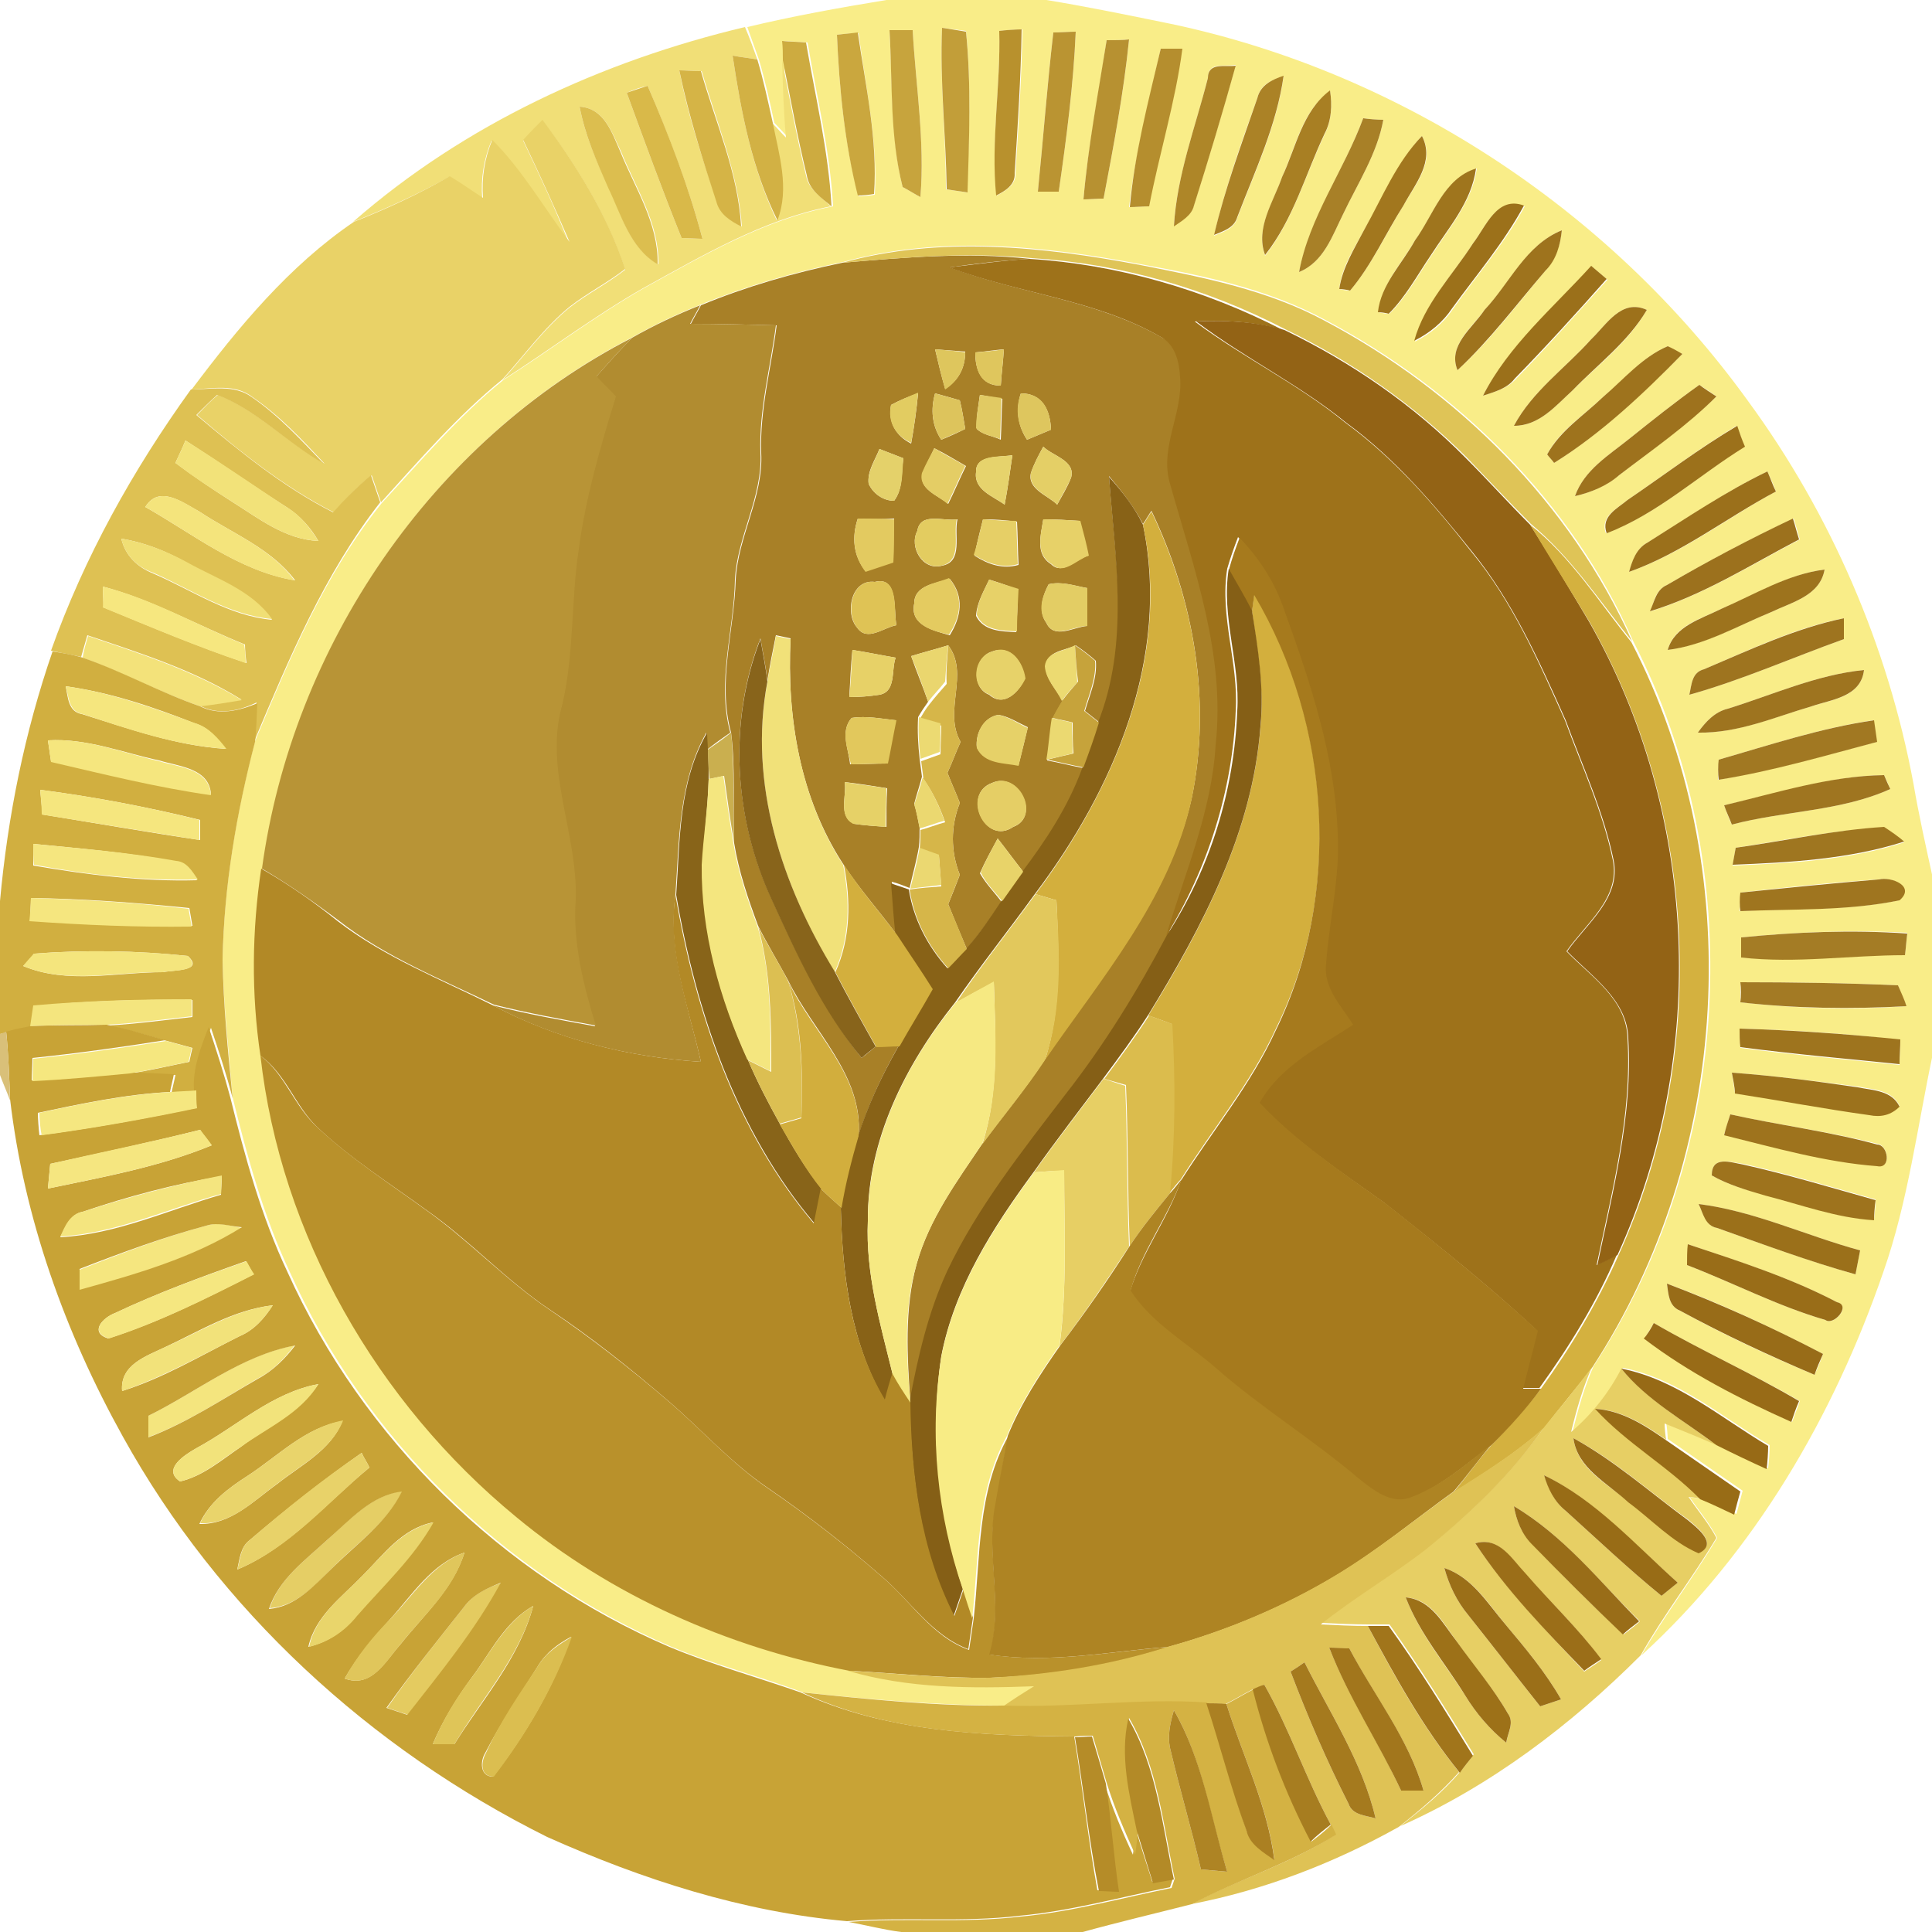 <?xml version="1.0" encoding="utf-8"?>
<!-- Generator: Adobe Illustrator 26.0.3, SVG Export Plug-In . SVG Version: 6.00 Build 0)  -->
<svg version="1.1" id="Layer_1" xmlns="http://www.w3.org/2000/svg" xmlns:xlink="http://www.w3.org/1999/xlink" x="0px" y="0px"
	 viewBox="0 0 250 250" style="enable-background:new 0 0 250 250;" xml:space="preserve">
<style type="text/css">
	.st0{fill:#F9ED88;}
	.st1{fill:#F1DF77;}
	.st2{fill:#CAA73E;}
	.st3{fill:#C7A43D;}
	.st4{fill:#C29E39;}
	.st5{fill:#B8912D;}
	.st6{fill:#BA9432;}
	.st7{fill:#CDAB40;}
	.st8{fill:#B79131;}
	.st9{fill:#B58E2E;}
	.st10{fill:#D2B144;}
	.st11{fill:#AE8628;}
	.st12{fill:#D5B446;}
	.st13{fill:#AB8226;}
	.st14{fill:#D9B949;}
	.st15{fill:#A87F23;}
	.st16{fill:#DCBE4F;}
	.st17{fill:#A88027;}
	.st18{fill:#E9D267;}
	.st19{fill:#A2771E;}
	.st20{fill:#9F751D;}
	.st21{fill:#9C711A;}
	.st22{fill:#9E731D;}
	.st23{fill:#DFC457;}
	.st24{fill:#9E721A;}
	.st25{fill:#9B701A;}
	.st26{fill:#9D711B;}
	.st27{fill:#B18C30;}
	.st28{fill:#936315;}
	.st29{fill:#B89436;}
	.st30{fill:#DEC65D;}
	.st31{fill:#DFC65D;}
	.st32{fill:#DEC153;}
	.st33{fill:#9E721D;}
	.st34{fill:#E2CC61;}
	.st35{fill:#DDC45C;}
	.st36{fill:#E1CA63;}
	.st37{fill:#DEC65E;}
	.st38{fill:#9C711B;}
	.st39{fill:#F2E279;}
	.st40{fill:#E4D16A;}
	.st41{fill:#E4CD65;}
	.st42{fill:#E4CF66;}
	.st43{fill:#E6D36C;}
	.st44{fill:#9B701B;}
	.st45{fill:#886217;}
	.st46{fill:#F4E47C;}
	.st47{fill:#D3AF3D;}
	.st48{fill:#E3CA60;}
	.st49{fill:#E3CC60;}
	.st50{fill:#E6CF66;}
	.st51{fill:#E7D168;}
	.st52{fill:#9C711D;}
	.st53{fill:#D4B13F;}
	.st54{fill:#F0DF75;}
	.st55{fill:#A67A1D;}
	.st56{fill:#855F16;}
	.st57{fill:#9D731D;}
	.st58{fill:#DFC355;}
	.st59{fill:#E4CB60;}
	.st60{fill:#E3CD64;}
	.st61{fill:#F6E77F;}
	.st62{fill:#9E741F;}
	.st63{fill:#F3E27A;}
	.st64{fill:#F1E179;}
	.st65{fill:#88641B;}
	.st66{fill:#D1AF40;}
	.st67{fill:#E7D167;}
	.st68{fill:#EAD66E;}
	.st69{fill:#D6B649;}
	.st70{fill:#E7D269;}
	.st71{fill:#ECDA71;}
	.st72{fill:#C6A33B;}
	.st73{fill:#F5E67E;}
	.st74{fill:#E6D168;}
	.st75{fill:#E2C85C;}
	.st76{fill:#ECDA72;}
	.st77{fill:#EBD971;}
	.st78{fill:#A17822;}
	.st79{fill:#886419;}
	.st80{fill:#CAAF4F;}
	.st81{fill:#F4E67F;}
	.st82{fill:#9F7520;}
	.st83{fill:#E6D167;}
	.st84{fill:#EBD870;}
	.st85{fill:#E5CE65;}
	.st86{fill:#9F7620;}
	.st87{fill:#F5E67F;}
	.st88{fill:#E8D369;}
	.st89{fill:#EBD871;}
	.st90{fill:#B28926;}
	.st91{fill:#9F751F;}
	.st92{fill:#DCBF52;}
	.st93{fill:#A47C25;}
	.st94{fill:#F4E57D;}
	.st95{fill:#D2AE3D;}
	.st96{fill:#F6E982;}
	.st97{fill:#A37A24;}
	.st98{fill:#F4E57E;}
	.st99{fill:#C8A336;}
	.st100{fill:#DBBC4D;}
	.st101{fill:#9E741E;}
	.st102{fill:#D9C079;}
	.st103{fill:#F5E77F;}
	.st104{fill:#B9912B;}
	.st105{fill:#9C721C;}
	.st106{fill:#E7CF64;}
	.st107{fill:#F5E780;}
	.st108{fill:#F5E680;}
	.st109{fill:#F8EC85;}
	.st110{fill:#F4E57F;}
	.st111{fill:#AE8423;}
	.st112{fill:#996D18;}
	.st113{fill:#986C18;}
	.st114{fill:#F2E27A;}
	.st115{fill:#986B17;}
	.st116{fill:#976A16;}
	.st117{fill:#F2E37B;}
	.st118{fill:#986C16;}
	.st119{fill:#E9D46B;}
	.st120{fill:#DFC255;}
	.st121{fill:#E8D269;}
	.st122{fill:#E9D56B;}
	.st123{fill:#9B6E18;}
	.st124{fill:#E0C65B;}
	.st125{fill:#9B6F18;}
	.st126{fill:#9D7118;}
	.st127{fill:#DFC558;}
	.st128{fill:#A1751B;}
	.st129{fill:#DBBE50;}
	.st130{fill:#A2761C;}
	.st131{fill:#A57A1E;}
	.st132{fill:#D4B243;}
	.st133{fill:#A77D20;}
	.st134{fill:#AB8022;}
	.st135{fill:#AE8424;}
	.st136{fill:#B38A27;}
	.st137{fill:#B58C28;}
</style>
<g id="_x23_f9ed88ff">
	<path class="st0" d="M114.7,0h20.7c4.9,0.8,9.8,1.8,14.7,2.8c30.3,6,58,24,76.1,49.1c10.7,14.6,18.1,31.7,21.4,49.5
		c0.7,4.1,1.6,8.1,2.5,12.2v22.8c-2,9.4-3.2,19.1-6.4,28.2c-6.4,18.6-16.7,36.3-31.3,49.6c3-5.2,6.7-10,9.8-15.2
		c-1-1.9-2.4-3.6-3.6-5.3c0.4,0.1,1.3,0.2,1.7,0.2c1.5,0.7,2.9,1.4,4.4,2c0.2-0.8,0.6-2.2,0.8-3c-3.2-2.2-6.5-4.5-9.7-6.7
		c0-0.5-0.1-1.6-0.2-2.1c2.2,0.9,4.5,1.8,6.7,2.8c2.1,1.1,4.3,2.1,6.5,3.1c0.1-0.8,0.2-2.3,0.2-3c-6.2-3.6-11.8-8.6-19-10
		c-1.6,3.1-3.8,5.9-6.5,8.2c0.7-2.8,1.5-5.7,2.7-8.4c18-27.4,20.2-64.6,5.1-93.9c-7.9-17.9-22.6-32.4-39.8-41.5
		c-7.4-4-15.6-5.7-23.8-7.2c-12.7-2.4-26-3.8-38.6-0.3c-6.3,1.3-12.5,3.1-18.4,5.5c-3,1.2-6,2.6-8.8,4.2c-25.9,13.3-44,40-47.9,68.7
		c-1.2,8-1.3,16.2-0.1,24.2c2.6,23.2,15,45,33,59.7c12.3,10.3,27.4,17,43.1,19.9c7.8,2.3,16.1,2.3,24.1,2c-1.3,0.9-2.7,1.8-4,2.6
		c-8.8,0-17.5-0.8-26.2-1.7c-5.6-2.1-11.5-3.6-17-5.9c-21.7-9.3-39.7-27-49.4-48.5c-3.4-7.2-5.5-14.9-7.4-22.6c-0.5-6-1.2-12-1.3-18
		c0.2-9.5,1.8-18.9,4.2-28.1c4.5-10.7,9-21.6,16.4-30.8c5.1-5.5,9.9-11.2,15.7-15.9c6.1-3.9,11.9-8.3,18.2-11.9
		c7.8-4.3,15.6-8.9,24.5-10.6c-0.4-7.2-2.1-14.1-3.3-21.2c-1-0.1-2.1-0.1-3.1-0.2c0,0.6,0.1,1.9,0.1,2.5c0,3.3,0.2,6.7,0.5,10
		c-0.6-0.6-1.2-1.3-1.8-1.9c-0.6-2.8-1.2-5.5-2-8.2c-0.5-1.4-1-2.8-1.5-4.2C102.5,2.1,108.6,1,114.7,0 M108.3,4.5
		c0.3,7,1,14.1,2.8,20.9c0.5,0,1.6-0.1,2.1-0.2c0.4-7-1.2-14-2.1-20.9C110.3,4.3,108.9,4.4,108.3,4.5 M115.1,3.9
		c0.4,6.8,0.1,13.7,1.7,20.3c0.6,0.3,1.7,1,2.3,1.3c0.6-7.2-0.6-14.4-1-21.6C117.3,3.9,115.8,3.9,115.1,3.9 M121.9,3.6
		c-0.3,7,0.5,14,0.5,20.9c0.7,0.1,2.1,0.3,2.7,0.4C125.4,18,125.7,11,125,4C124.2,3.9,122.7,3.7,121.9,3.6 M129.3,4
		c0.2,7.1-1.1,14.2-0.3,21.3c1.1-0.6,2.5-1.4,2.4-2.9c0.4-6.2,0.8-12.4,0.9-18.6C131.5,3.8,130.1,3.9,129.3,4 M136.3,4.2
		c-0.8,6.8-1.3,13.7-2,20.6c0.7,0,2,0,2.7,0c1-6.9,1.9-13.7,2.2-20.7C138.5,4.1,137,4.2,136.3,4.2 M143.2,5.2
		c-1,6.9-2.4,13.7-3,20.6c0.6,0,2-0.1,2.6-0.1c1.3-6.8,2.6-13.6,3.3-20.6C145.3,5.2,143.9,5.2,143.2,5.2 M150.2,6.3
		c-1.5,6.8-3.3,13.6-4.1,20.5c0.6,0,1.9-0.1,2.5-0.1c1.3-6.8,3.5-13.5,4.3-20.4C152.2,6.3,150.9,6.3,150.2,6.3 M156.3,10.1
		c-1.6,6.3-4,12.6-4.4,19.1c1-0.7,2.3-1.3,2.6-2.7c1.9-6,3.7-12,5.4-18.1C158.5,8.7,156.3,7.9,156.3,10.1 M162.7,12.7
		c-2.1,5.8-4.2,11.7-5.6,17.8c1.2-0.5,2.6-0.9,3-2.3c2.3-6,5.1-11.9,6-18.3C164.6,10.3,163.1,10.9,162.7,12.7 M165.9,22.9
		c-1.1,3.3-3.5,6.6-2.2,10.2c3.6-4.6,5.2-10.4,7.7-15.7c0.9-1.8,1-3.7,0.7-5.6C168.5,14.3,167.7,19,165.9,22.9 M176.4,15.3
		c-2.5,6.8-6.9,12.8-8.3,19.9c3.2-1.3,4.3-4.7,5.7-7.5c1.9-4,4.4-7.8,5.2-12.2C178.3,15.5,177,15.4,176.4,15.3 M176.6,29.6
		c-1.3,2.5-3,4.9-3.3,7.8c0.3,0.1,1.1,0.2,1.4,0.2c2.8-3.3,4.6-7.3,6.9-11c1.5-2.7,4.2-5.7,2.4-9C180.7,21.1,179,25.6,176.6,29.6
		 M183.1,31.1c-1.7,3-4.4,5.7-4.7,9.3c0.3,0.1,1,0.2,1.4,0.2c2.2-2.2,3.7-5,5.4-7.5c2.3-3.6,5.3-7,5.9-11.3
		C186.7,23.2,185.5,27.9,183.1,31.1 M190.6,31.5c-2.6,4.1-6.3,7.8-7.5,12.7c2-1,3.7-2.4,4.9-4.2c3.1-4.4,6.7-8.5,9.3-13.3
		C193.7,25.3,192.3,29.3,190.6,31.5 M192.1,40.1c-1.6,2.3-4.8,4.6-3.5,7.8c4.3-3.9,7.7-8.5,11.4-12.9c1.3-1.4,1.9-3.3,2.1-5.2
		C197.4,31.7,195.4,36.7,192.1,40.1 M191.9,51.2c1.5-0.5,3.1-0.9,4.2-2.1c4.1-4.2,8-8.6,11.9-12.9c-0.5-0.4-1.5-1.3-2-1.7
		C201.1,39.8,195.3,44.7,191.9,51.2 M205.9,43.9c-3.3,3.7-7.6,6.7-10,11.2c3.3,0,5.4-2.6,7.6-4.6c3.3-3.3,7.2-6.2,9.6-10.4
		C209.8,38.6,207.9,42,205.9,43.9 M207.4,51.4c-2.5,2.4-5.6,4.3-7.2,7.4c0.2,0.3,0.7,0.8,0.9,1.1c6.2-3.9,11.5-9,16.6-14.1
		c-0.5-0.2-1.4-0.7-1.9-1C212.5,46.2,210.1,49.2,207.4,51.4 M210.8,56.8c-2.6,2.1-5.8,4-7,7.4c2.1-0.5,4-1.3,5.7-2.7
		c4.2-3.3,8.7-6.4,12.6-10.2c-0.5-0.4-1.6-1.1-2.2-1.5C216.8,52,213.8,54.4,210.8,56.8 M210.6,64.7c-1.3,1.1-3.6,2.1-2.8,4.3
		c6.6-2.4,12-7.5,17.9-11.2c-0.3-0.9-0.6-1.8-1-2.7C219.9,58,215.4,61.4,210.6,64.7 M213.2,70.2c-1.5,0.8-1.9,2.3-2.4,3.8
		c6.9-2.4,12.7-7,19-10.4c-0.3-0.9-0.7-1.7-1.1-2.6C223.3,63.6,218.3,67.1,213.2,70.2 M215.7,75.7c-1.4,0.6-1.7,2.1-2.1,3.4
		c6.8-2.1,13-6,19.3-9.3c-0.3-0.9-0.5-1.8-0.8-2.7C226.5,69.7,221.1,72.6,215.7,75.7 M222.7,78.8c-2.6,1.3-6,2.1-6.9,5.3
		c4.8-0.7,9-3.1,13.4-4.9c2.7-1.3,6.3-2.1,6.9-5.5C231.3,74.3,227.1,77,222.7,78.8 M220.5,86.6c-1.6,0.4-1.6,2-1.9,3.3
		c6.8-1.9,13.3-4.8,20-7.2c0-0.7,0-2,0-2.7C232.3,81.2,226.4,84.1,220.5,86.6 M223.6,91.7c-1.7,0.4-2.9,1.7-3.9,3.1
		c5.1,0.1,9.8-2,14.7-3.4c2.7-0.9,6.4-1.2,6.8-4.7C235.1,87.3,229.4,89.9,223.6,91.7 M222.4,98.3c0,0.6-0.1,1.9-0.1,2.6
		c6.9-1.2,13.7-3.1,20.5-4.9c-0.1-0.7-0.3-2.1-0.4-2.8C235.6,94.2,229,96.4,222.4,98.3 M223.1,104.2c0.3,0.8,0.6,1.7,1,2.5
		c6.8-1.8,14.1-1.7,20.5-4.6c-0.2-0.5-0.6-1.4-0.8-1.8C236.8,100.4,230,102.7,223.1,104.2 M224.6,109.7c-0.1,0.6-0.3,1.7-0.4,2.3
		c7.5-0.3,15.1-0.7,22.2-3c-0.8-0.7-1.7-1.3-2.6-1.9C237.4,107.4,231,108.7,224.6,109.7 M225.2,115.5c0,0.6,0,1.8-0.1,2.4
		c6.9-0.4,13.8,0,20.6-1.4c2.1-1.8-1-3.1-2.7-2.7C237.1,114.2,231.1,114.8,225.2,115.5 M225.3,121.3c0,0.6,0,1.9,0,2.5
		c7.1,0.8,14.1-0.3,21.2-0.3c0.1-0.7,0.2-2.1,0.3-2.8C239.6,120.3,232.4,120.6,225.3,121.3 M225.2,127.1c0,0.6,0,1.9,0,2.6
		c7.1,0.8,14.3,1,21.5,0.5c-0.3-0.7-0.9-2-1.1-2.7C238.9,127.2,232,127.1,225.2,127.1 M225.1,133.1c0,0.6,0.1,1.9,0.1,2.5
		c6.9,0.9,13.7,1.5,20.6,2.2c0-1.1,0.1-2.2,0.1-3.2C238.9,133.7,232,133.3,225.1,133.1 M224.1,138.8c0.1,0.6,0.3,2,0.4,2.6
		c5.8,0.9,11.6,2,17.4,2.8c1.5,0.3,2.8,0,3.9-1.1c-1-2.1-3.4-2.1-5.4-2.5C235,139.9,229.6,139.2,224.1,138.8 M223.9,144.2
		c-0.3,0.9-0.5,1.7-0.8,2.6c6.5,1.6,13.1,3.5,19.8,4c1.9,0.5,1.4-2.7,0-2.8C236.7,146.4,230.2,145.6,223.9,144.2 M221.5,152.1
		c2.1,1.2,4.5,1.9,6.9,2.5c4.7,1.2,9.2,3,14.1,3.2c0.1-0.7,0.2-2,0.2-2.6c-5.7-1.6-11.3-3.3-17.1-4.6
		C223.9,150.4,221.5,149.5,221.5,152.1 M219.8,155.8c0.6,1.2,0.9,2.8,2.4,3.1c5.9,2.1,11.9,4.3,17.9,6c0.2-1.1,0.4-2.1,0.6-3.1
		C233.7,159.9,227,156.7,219.8,155.8 M218.4,161c0,0.7,0,2-0.1,2.7c6,2.3,11.7,5.3,17.9,7.1c1.1,0.8,3.4-1.8,1.5-2.3
		C231.6,165.3,224.9,163.2,218.4,161 M215.7,166.1c0.2,1.3,0.2,2.9,1.7,3.5c5.6,3.1,11.4,5.8,17.4,8.3c0.4-0.9,0.8-1.8,1.1-2.7
		C229.3,171.8,222.6,168.6,215.7,166.1 M214,171.2c-0.3,0.5-0.9,1.5-1.2,2c5.8,4.4,12.4,7.8,19.1,10.8c0.3-0.9,0.7-1.8,1-2.7
		C226.7,177.7,220.2,174.8,214,171.2z"/>
</g>
<g id="_x23_f1df77ff">
	<path class="st1" d="M45.7,28.7C60.1,16.1,77.9,7.9,96.4,3.5C97,4.9,97.5,6.3,98,7.7c-1.1-0.2-2.1-0.3-3.2-0.5
		c1.1,7.3,2.5,14.6,5.7,21.3c1.6-4.1,0.2-8.5-0.6-12.6c0.6,0.6,1.2,1.3,1.8,1.9c-0.3-3.3-0.4-6.7-0.5-10c1,5,1.9,10,3.1,14.9
		c0.3,1.8,2,2.8,3.2,4C98.8,28.4,91,33,83.2,37.3c-6.3,3.6-12.1,8-18.2,11.9c2.9-3.2,5.4-6.7,8.7-9.4c2.3-1.8,4.9-3.1,7.2-4.9
		c-2.3-7-6.3-13.5-10.7-19.3c-0.9,0.9-1.7,1.8-2.5,2.6c2.1,4.4,4.1,8.7,5.9,13.2c-3.3-4.4-6-9.3-10-13.2c-1,2.4-1.4,4.9-1.2,7.5
		c-1.4-1-2.9-1.9-4.3-2.8C54.1,25.1,50,27,45.7,28.7 M87.9,9.1c1.1,5.8,3,11.5,4.9,17c0.4,1.6,1.8,2.5,3.2,3.2
		c-0.5-7-3.3-13.5-5.2-20.1C90.1,9.2,88.6,9.1,87.9,9.1 M81.1,12c2.3,6.3,4.6,12.6,7.1,18.8c0.7,0,2,0.1,2.7,0.1
		c-1.8-6.8-4.4-13.4-7.1-19.8C82.9,11.3,82,11.6,81.1,12 M75,13.8c0.7,3.7,2.2,7.1,3.8,10.5c1.7,3.6,2.7,7.8,6.4,9.9
		c0.1-5.3-2.9-9.8-4.8-14.5C79.2,17.2,78.2,14,75,13.8z"/>
</g>
<g id="_x23_caa73eff">
	<path class="st2" d="M108.3,4.5c0.7-0.1,2-0.2,2.7-0.3c1,6.9,2.6,13.9,2.1,20.9c-0.5,0.1-1.5,0.2-2.1,0.2
		C109.3,18.5,108.6,11.5,108.3,4.5z"/>
</g>
<g id="_x23_c7a43dff">
	<path class="st3" d="M115.1,3.9c0.8,0,2.3,0,3,0c0.4,7.2,1.6,14.4,1,21.6c-0.6-0.3-1.7-1-2.3-1.3C115.1,17.5,115.5,10.6,115.1,3.9z
		"/>
</g>
<g id="_x23_c29e39ff">
	<path class="st4" d="M121.9,3.6c0.8,0.1,2.4,0.4,3.1,0.5c0.7,6.9,0.4,13.9,0.2,20.8c-0.7-0.1-2.1-0.3-2.7-0.4
		C122.4,17.5,121.6,10.6,121.9,3.6z"/>
</g>
<g id="_x23_b8912dff">
	<path class="st5" d="M129.3,4c0.7-0.1,2.2-0.2,2.9-0.2c-0.1,6.2-0.5,12.4-0.9,18.6c0.1,1.5-1.2,2.3-2.4,2.9
		C128.2,18.2,129.5,11.1,129.3,4z"/>
</g>
<g id="_x23_ba9432ff">
	<path class="st6" d="M136.3,4.2c0.7,0,2.2-0.1,2.9-0.1c-0.3,6.9-1.2,13.8-2.2,20.7c-0.7,0-2,0-2.7,0C135,17.9,135.5,11.1,136.3,4.2
		z"/>
</g>
<g id="_x23_cdab40ff">
	<path class="st7" d="M101.2,5.3c1,0.1,2.1,0.1,3.1,0.2c1.2,7,2.9,14,3.3,21.2c-1.3-1.1-2.9-2.1-3.2-4c-1.2-4.9-2.1-9.9-3.1-14.9
		C101.3,7.2,101.3,6,101.2,5.3z"/>
</g>
<g id="_x23_b79131ff">
	<path class="st8" d="M143.2,5.2c0.7,0,2.2,0,2.9-0.1c-0.7,6.9-2,13.8-3.3,20.6c-0.7,0-2,0.1-2.6,0.1
		C140.8,18.9,142.1,12.1,143.2,5.2z"/>
</g>
<g id="_x23_b58e2eff">
	<path class="st9" d="M150.2,6.3c0.7,0,2.1,0,2.8,0c-0.9,6.9-3,13.6-4.3,20.4c-0.6,0-1.9,0.1-2.5,0.1
		C146.8,19.9,148.6,13.1,150.2,6.3z"/>
</g>
<g id="_x23_d2b144ff">
	<path class="st10" d="M94.8,7.2c1.1,0.2,2.1,0.3,3.2,0.5c0.8,2.7,1.4,5.5,2,8.2c0.8,4.1,2.2,8.5,0.6,12.6
		C97.3,21.9,95.9,14.5,94.8,7.2z"/>
</g>
<g id="_x23_ae8628ff">
	<path class="st11" d="M156.3,10.1c0-2.1,2.3-1.4,3.6-1.6c-1.7,6.1-3.5,12.1-5.4,18.1c-0.3,1.3-1.6,2-2.6,2.7
		C152.3,22.6,154.7,16.4,156.3,10.1z"/>
</g>
<g id="_x23_d5b446ff">
	<path class="st12" d="M87.9,9.1c0.7,0,2.1,0.1,2.8,0.1c1.9,6.7,4.8,13.1,5.2,20.1c-1.4-0.7-2.8-1.6-3.2-3.2
		C90.9,20.6,89.1,14.9,87.9,9.1z"/>
</g>
<g id="_x23_ab8226ff">
	<path class="st13" d="M162.7,12.7c0.4-1.7,1.9-2.4,3.4-2.9c-0.9,6.4-3.7,12.3-6,18.3c-0.4,1.4-1.8,1.8-3,2.3
		C158.5,24.4,160.7,18.5,162.7,12.7z"/>
</g>
<g id="_x23_d9b949ff">
	<path class="st14" d="M81.1,12c0.9-0.3,1.8-0.6,2.7-0.9c2.8,6.5,5.3,13,7.1,19.8c-0.7,0-2-0.1-2.7-0.1C85.7,24.6,83.4,18.3,81.1,12
		z"/>
</g>
<g id="_x23_a87f23ff">
	<path class="st15" d="M165.9,22.9c1.8-3.8,2.6-8.5,6.2-11.2c0.3,1.9,0.2,3.9-0.7,5.6c-2.5,5.3-4,11-7.7,15.7
		C162.4,29.5,164.8,26.1,165.9,22.9z"/>
</g>
<g id="_x23_dcbe4fff">
	<path class="st16" d="M75,13.8c3.2,0.2,4.2,3.4,5.3,5.9c1.9,4.7,4.9,9.2,4.8,14.5c-3.6-2.1-4.7-6.4-6.4-9.9
		C77.2,20.9,75.7,17.5,75,13.8z"/>
</g>
<g id="_x23_a88027ff">
	<path class="st17" d="M176.4,15.3c0.6,0.1,1.9,0.2,2.6,0.2c-0.8,4.4-3.3,8.2-5.2,12.2c-1.4,2.8-2.5,6.2-5.7,7.5
		C169.4,28.1,173.9,22.1,176.4,15.3z"/>
	<path class="st17" d="M109,34c8.1-0.7,16.2-1.4,24.3-0.5c-3.5,0.2-7,0.6-10.4,1.1c9,3.4,19,4.2,27.5,9.1c1.9,0.9,2.4,3.2,2.5,5.2
		c0.4,4.7-2.7,9.1-1.3,13.8c3.1,11,7.2,22.2,5.9,33.8c-0.5,8.6-3.9,16.6-6.4,24.7c-3.8,7.3-8.2,14.3-13.2,20.7
		c-5.5,7.2-11.2,14.5-15.2,22.7c-2.5,5.3-3.8,11.1-4.9,16.9c-0.4-5.9-0.8-12.1,0.8-17.9c1.6-5.8,5.2-10.7,8.5-15.6
		c2.7-3.6,5.6-7.1,8.1-10.9c7.2-10.7,16.1-20.9,19-33.8c2.6-12.5,0.3-25.7-5.2-37.2c-0.3,0.4-0.8,1.3-1.1,1.7
		c-1.2-2.3-2.8-4.3-4.4-6.2c0.8,10.6,2.8,21.6-1.2,31.9c-0.5-0.4-1.4-1.1-1.9-1.5c0.6-2.1,1.6-4.2,1.4-6.5c-0.8-0.7-1.7-1.4-2.6-2
		c-1.4,0.7-3.7,0.7-3.9,2.7c0,1.7,1.4,3,2.2,4.5c-0.4,0.7-0.9,1.5-1.3,2.3c-0.3,1.8-0.5,3.6-0.7,5.4c1.6,0.3,3.2,0.7,4.7,1
		c-1.8,4.9-4.7,9.3-7.8,13.4c-1.1-1.4-2.2-2.9-3.3-4.3c-0.8,1.5-1.6,2.9-2.3,4.5c0.8,1.4,1.9,2.5,2.8,3.7c-1.4,2.1-2.9,4.2-4.5,6.1
		c-0.8-1.9-1.6-3.8-2.4-5.8c0.5-1.2,1-2.5,1.5-3.8c-1.2-3-1.2-6.3,0-9.3c-0.5-1.3-1.1-2.6-1.6-3.9c0.6-1.3,1.1-2.7,1.7-4
		c-2.3-4,1.2-8.8-1.6-12.5c-1.6,0.5-3.2,0.9-4.8,1.4c0.7,2,1.5,3.9,2.2,5.9c-0.5,0.7-0.9,1.3-1.3,2c-0.1,1.8,0,3.6,0.2,5.4
		c0.1,0.8,0.2,1.6,0.3,2.3c-0.3,1.2-0.7,2.3-1,3.5c0.3,1,0.5,2.1,0.7,3.1c0,0.8,0,1.7-0.1,2.5c-0.3,1.8-0.8,3.5-1.2,5.3
		c-0.8-0.3-1.5-0.6-2.3-0.8c0.2,2.3,0.3,4.6,0.6,6.8c-2.3-3.1-4.8-5.9-6.9-9.1c-5.6-8.6-7.3-19-6.8-29.2c-0.5-0.1-1.4-0.3-1.9-0.4
		c-0.4,2-0.8,3.9-1.1,5.9c-0.2-1.9-0.6-3.7-0.9-5.5c-4.2,10.8-3.4,23.2,1.4,33.6c3.3,7.2,6.7,14.5,11.7,20.7
		c0.5-0.4,1.4-1.1,1.8-1.5c1,0,2-0.1,3-0.1c-2.1,3.7-3.9,7.5-5.2,11.6c0.6-7.8-5.9-13.4-9.1-20c-1.3-2.4-2.7-4.7-3.9-7.1
		c-1.3-3.5-2.5-7-3.1-10.7c-0.2-4.8,0.2-9.6-0.4-14.3C92.8,88.2,95,81.7,95.2,75c0.3-5.6,3.6-10.7,3.3-16.4c-0.2-5.6,1.3-11,2-16.5
		c-3.7-0.1-7.4-0.2-11.1-0.2c0.4-0.8,0.9-1.6,1.3-2.4C96.5,37.1,102.7,35.3,109,34 M121,45.2c0.4,1.7,0.8,3.4,1.3,5.1
		c1.8-1.1,2.6-2.8,2.6-4.8C123.6,45.4,122.3,45.3,121,45.2 M126.2,45.6c0,2.2,0.7,4.3,3.3,4.3c0.1-1.6,0.3-3.1,0.4-4.7
		C128.6,45.3,127.4,45.5,126.2,45.6 M115.3,52.4c-0.4,2.2,0.6,4,2.6,5c0.4-2.2,0.7-4.4,0.9-6.5C117.6,51.3,116.4,51.8,115.3,52.4
		 M121,50.9c-0.6,2.1-0.4,4.2,0.8,6c1-0.4,2.1-0.9,3.1-1.4c-0.2-1.2-0.4-2.5-0.7-3.7C123.2,51.5,122.1,51.2,121,50.9 M126.8,51.1
		c-0.2,1.5-0.5,2.9-0.4,4.4c0.8,0.8,2.1,0.9,3.1,1.4c0.1-1.8,0.1-3.6,0.2-5.3C128.9,51.5,127.5,51.2,126.8,51.1 M132.1,50.9
		c-0.7,2.1-0.4,4.2,0.8,6c1-0.4,2.1-0.9,3.1-1.3C135.9,53.1,134.9,50.9,132.1,50.9 M113.8,58.1c-0.6,1.5-1.6,2.9-1.4,4.5
		c0.6,1.3,1.9,2.2,3.3,2.2c1.2-1.6,0.9-3.7,1.2-5.5C115.9,58.9,114.8,58.5,113.8,58.1 M120.9,58c-0.5,1.1-1.1,2.1-1.5,3.2
		c-0.6,2.1,2,2.9,3.3,4c0.8-1.6,1.5-3.3,2.3-4.9C123.6,59.5,122.3,58.7,120.9,58 M135,57.8c-0.6,1.1-1.2,2.2-1.6,3.4
		c-0.5,2.1,2.2,2.9,3.4,4.1c0.6-1.1,1.3-2.2,1.8-3.5C139.2,59.6,136.2,59,135,57.8 M126.3,61.1c-0.3,2.3,2.2,3.1,3.7,4.2
		c0.4-2.1,0.7-4.3,1-6.4C129.4,59.2,126.2,58.8,126.3,61.1 M111,67.1c-0.8,2.4-0.6,4.8,1,6.8c1.2-0.4,2.4-0.8,3.6-1.2
		c0-1.9,0-3.7,0.1-5.6C114.2,67.2,112.6,67.2,111,67.1 M118.7,68.7c-1.1,2.1,0.7,5.2,3.2,4.5c2.8-0.5,1.5-4,2-6
		C122.1,67.5,119.1,66.2,118.7,68.7 M127.2,67.2c-0.4,1.6-0.8,3.1-1.1,4.7c1.7,1.1,3.6,1.8,5.7,1.2c-0.1-1.9-0.1-3.8-0.2-5.6
		C130.1,67.3,128.7,67.2,127.2,67.2 M135,67.2c-0.3,2-1.1,4.5,1,5.8c1.5,1.5,3.3-0.7,4.8-1.1c-0.4-1.5-0.8-3-1.1-4.5
		C138.2,67.3,136.6,67.2,135,67.2 M110.9,81.2c1.3,1.9,3.4,0,5.1-0.3c-0.4-1.9,0.3-6.4-2.8-5.6C110.1,74.9,109.3,79.4,110.9,81.2
		 M118.3,78.1c-0.6,2.8,2.5,3.5,4.6,4.1c1.5-2.4,1.9-5,0-7.3C121.1,75.5,118.3,75.7,118.3,78.1 M128,75c-0.7,1.5-1.6,3-1.7,4.7
		c1,2,3.3,2,5.2,2.1c0.1-1.8,0.2-3.7,0.2-5.5C130.5,75.8,129.3,75.4,128,75 M135.7,75.6c-0.8,1.5-1.4,3.5-0.3,5
		c1,2.2,3.6,0.5,5.3,0.4c0-1.6,0-3.3,0-4.9C139,75.8,137.4,75.2,135.7,75.6 M110.3,84.1c-0.2,2-0.3,4.1-0.4,6.1
		c1.3,0,2.6-0.1,3.9-0.3c2.2-0.4,1.5-3.2,2.1-4.8C114.1,84.8,112.2,84.4,110.3,84.1 M128.4,84.3c-2.4,0.7-2.8,4.7-0.4,5.6
		c1.9,1.7,3.9-0.4,4.6-2.1C132.4,85.8,130.8,83.4,128.4,84.3 M129.2,92.5c-1.9,0.3-3,2.4-2.8,4.2c1,2.1,3.5,1.9,5.4,2.3
		c0.4-1.6,0.8-3.2,1.2-4.9C131.7,93.5,130.5,92.7,129.2,92.5 M110.2,92.9c-1.5,1.7-0.4,4-0.2,6c1.6,0,3.2-0.1,4.8-0.1
		c0.4-1.8,0.7-3.7,1.1-5.6C114,93,112.1,92.6,110.2,92.9 M109.3,101.2c0.3,1.7-0.9,4.4,1.2,5.4c1.4,0.2,2.8,0.3,4.2,0.4
		c0-1.7,0-3.3,0.1-5C112.9,101.7,111.1,101.4,109.3,101.2 M128.4,101.3c-4,1.4-0.9,8.2,2.7,5.7C134.7,105.7,131.8,99.8,128.4,101.3z
		"/>
</g>
<g id="_x23_e9d267ff">
	<path class="st18" d="M67.7,18.1c0.8-0.9,1.7-1.8,2.5-2.6c4.4,5.9,8.4,12.3,10.7,19.3c-2.3,1.8-4.9,3.1-7.2,4.9
		c-3.3,2.7-5.8,6.2-8.7,9.4c-5.8,4.7-10.7,10.4-15.7,15.9c-0.3-0.9-0.9-2.6-1.2-3.5c-1.8,1.4-3.4,3.1-4.9,4.8
		c-6.5-3.3-12.2-7.9-17.7-12.6c0.9-0.9,1.7-1.8,2.7-2.6c5.1,2,9,6.2,13.8,8.9c-2.9-3.1-5.8-6.2-9.3-8.6c-2.3-1.8-5.2-1.1-7.9-1
		c6-8,12.6-16,21-21.7c4.3-1.7,8.4-3.6,12.4-5.9c1.5,0.9,2.9,1.9,4.3,2.8c-0.2-2.6,0.2-5.1,1.2-7.5c3.9,3.9,6.7,8.8,10,13.2
		C71.8,26.9,69.8,22.5,67.7,18.1z"/>
</g>
<g id="_x23_a2771eff">
	<path class="st19" d="M176.6,29.6c2.3-4.1,4.1-8.6,7.4-12c1.7,3.3-0.9,6.2-2.4,9c-2.3,3.6-4.1,7.7-6.9,11c-0.3-0.1-1.1-0.2-1.4-0.2
		C173.7,34.6,175.3,32.1,176.6,29.6z"/>
</g>
<g id="_x23_9f751dff">
	<path class="st20" d="M183.1,31.1c2.4-3.3,3.7-8,7.9-9.3c-0.6,4.4-3.6,7.7-5.9,11.3c-1.7,2.5-3.2,5.3-5.4,7.5
		c-0.3-0.1-1-0.2-1.4-0.2C178.7,36.8,181.4,34.2,183.1,31.1z"/>
</g>
<g id="_x23_9c711aff">
	<path class="st21" d="M190.6,31.5c1.7-2.2,3.1-6.2,6.6-4.9c-2.6,4.8-6.1,8.9-9.3,13.3c-1.2,1.8-2.9,3.2-4.9,4.2
		C184.3,39.3,187.9,35.7,190.6,31.5z"/>
</g>
<g id="_x23_9e731dff">
	<path class="st22" d="M192.1,40.1c3.3-3.5,5.3-8.4,10-10.3c-0.2,1.9-0.7,3.8-2.1,5.2c-3.7,4.3-7.2,9-11.4,12.9
		C187.3,44.7,190.5,42.5,192.1,40.1z"/>
	<path class="st22" d="M207.4,51.4c2.7-2.3,5.1-5.2,8.4-6.6c0.5,0.2,1.4,0.7,1.9,1c-5.1,5.2-10.5,10.3-16.6,14.1
		c-0.2-0.3-0.7-0.8-0.9-1.1C201.9,55.7,204.9,53.8,207.4,51.4z"/>
	<path class="st22" d="M223.9,144.2c6.3,1.4,12.8,2.2,19,3.9c1.4,0,1.9,3.2,0,2.8c-6.7-0.5-13.3-2.4-19.8-4
		C223.3,146,223.6,145.1,223.9,144.2z"/>
	<path class="st22" d="M221.5,152.1c0-2.6,2.4-1.7,4.1-1.4c5.8,1.3,11.4,3,17.1,4.6c-0.1,0.6-0.2,2-0.2,2.6c-4.9-0.3-9.4-2-14.1-3.2
		C226,154,223.6,153.3,221.5,152.1z"/>
</g>
<g id="_x23_dfc457ff">
	<path class="st23" d="M109,34c12.6-3.5,25.9-2.1,38.6,0.3c8.1,1.6,16.4,3.2,23.8,7.2c17.2,9.1,31.8,23.6,39.8,41.5
		c-4.2-5.2-7.9-10.9-13.1-15.2c-2.8-2.8-5.5-5.7-8.3-8.6c-6.8-6.8-14.8-12.4-23.5-16.6c-10.2-5.3-21.4-8.5-32.8-9.2
		C125.2,32.6,117.1,33.3,109,34z"/>
</g>
<g id="_x23_9e721aff">
	<path class="st24" d="M122.8,34.6c3.5-0.4,6.9-0.9,10.4-1.1c11.4,0.7,22.7,4,32.8,9.2c-3.7-1.1-7.5-1.3-11.4-1.1
		c6.3,4.7,13.4,8.1,19.5,13.1c6.3,4.6,11.5,10.6,16.3,16.7c5.3,6.4,8.7,14.2,12.1,21.8c2.2,6,4.9,11.8,6.2,18.1
		c1,4.9-3.5,8.2-6,11.8c3.2,3.3,7.8,6.2,7.9,11.3c0.6,9.9-2,19.7-4,29.3c0.9-0.4,1.7-0.9,2.6-1.3c-2.6,6.1-6.1,11.8-10,17.2
		c-0.6,0-1.7,0-2.3,0c0.6-2.5,1.2-5,1.9-7.5c-6.2-5.8-12.9-11.1-19.6-16.4c-5.7-4.1-11.6-7.9-16.4-13.1c2.7-4.8,7.7-7.2,12.1-10.1
		c-1.5-2.4-3.9-4.8-3.5-7.9c0.5-5.6,1.8-11,1.5-16.7c-0.4-10-3.6-19.7-6.9-29c-1.2-3.5-3.2-6.7-5.8-9.4c-0.5,1.3-1,2.7-1.4,4.1
		c-1,6.2,1.5,12.2,1.1,18.4c-0.4,10.2-3.6,20.4-9,29.1c2.4-8.1,5.9-16.1,6.4-24.7c1.3-11.6-2.8-22.8-5.9-33.8
		c-1.4-4.7,1.7-9.1,1.3-13.8c-0.1-1.9-0.6-4.2-2.5-5.2C141.9,38.8,131.9,38,122.8,34.6z"/>
</g>
<g id="_x23_9b701aff">
	<path class="st25" d="M191.9,51.2c3.3-6.5,9.1-11.4,14-16.8c0.5,0.4,1.5,1.3,2,1.7c-3.9,4.4-7.8,8.7-11.9,12.9
		C195,50.3,193.4,50.7,191.9,51.2z"/>
	<path class="st25" d="M219.8,155.8c7.2,0.9,13.9,4.1,20.9,6c-0.2,1-0.4,2.1-0.6,3.1c-6.1-1.7-12-3.9-17.9-6
		C220.6,158.6,220.4,157,219.8,155.8z"/>
</g>
<g id="_x23_9d711bff">
	<path class="st26" d="M205.9,43.9c2-1.9,3.9-5.3,7.2-3.8c-2.4,4.1-6.3,7-9.6,10.4c-2.2,2-4.3,4.6-7.6,4.6
		C198.3,50.6,202.6,47.6,205.9,43.9z"/>
</g>
<g id="_x23_b18c30ff">
	<path class="st27" d="M81.8,43.7c2.8-1.6,5.8-3,8.8-4.2c-0.4,0.8-0.9,1.6-1.3,2.4c3.7,0,7.4,0.1,11.1,0.2c-0.7,5.5-2.2,10.9-2,16.5
		c0.3,5.7-3,10.8-3.3,16.4c-0.1,6.6-2.4,13.2-0.6,19.8c-1,0.7-2,1.4-3,2.2c0-0.6-0.1-1.7-0.1-2.2c-3.6,6.4-3.5,13.9-4,21
		c-1,7.4,1.7,14.5,3.3,21.6c-9.3-0.6-18.7-2.9-26.9-7.3c4.3,1.1,8.8,1.9,13.2,2.7c-1.6-5.3-3-10.8-2.6-16.3
		c0.3-8.6-4.2-16.9-1.7-25.4c1.5-6.6,1.1-13.4,2.1-20c0.8-6.7,2.7-13.3,4.8-19.7c-0.8-0.8-1.7-1.7-2.5-2.6
		C78.7,47,80.2,45.3,81.8,43.7z"/>
</g>
<g id="_x23_936315ff">
	<path class="st28" d="M154.8,41.6c3.8-0.2,7.7,0,11.4,1.1c8.7,4.2,16.7,9.7,23.5,16.6c2.8,2.8,5.5,5.8,8.3,8.6
		c2.6,4.1,5.1,8.3,7.6,12.5c14.1,24.7,15.5,56.1,3.7,82c-0.8,0.4-1.7,0.9-2.6,1.3c2-9.6,4.6-19.4,4-29.3c-0.1-5-4.7-8-7.9-11.3
		c2.5-3.6,7-6.9,6-11.8c-1.3-6.3-4-12.1-6.2-18.1c-3.4-7.6-6.8-15.3-12.1-21.8c-4.9-6.1-10-12.1-16.3-16.7
		C168.2,49.8,161,46.3,154.8,41.6z"/>
</g>
<g id="_x23_b89436ff">
	<path class="st29" d="M33.9,112.4c3.9-28.7,22-55.4,47.9-68.7c-1.6,1.6-3.1,3.3-4.6,5c0.8,0.9,1.7,1.7,2.5,2.6
		c-2,6.5-3.9,13-4.8,19.7c-1,6.6-0.6,13.4-2.1,20c-2.5,8.5,2,16.9,1.7,25.4c-0.4,5.6,1,11.1,2.6,16.3c-4.4-0.8-8.8-1.6-13.2-2.7
		c-6.8-3.3-14.1-6.2-20.1-10.9C40.6,116.7,37.3,114.4,33.9,112.4z"/>
</g>
<g id="_x23_dec65dff">
	<path class="st30" d="M121,45.2c1.3,0.1,2.6,0.2,3.9,0.4c0,2-0.9,3.7-2.6,4.8C121.8,48.6,121.4,46.9,121,45.2z"/>
</g>
<g id="_x23_dfc65dff">
	<path class="st31" d="M126.2,45.6c1.2-0.1,2.5-0.2,3.7-0.4c-0.1,1.6-0.3,3.1-0.4,4.7C126.8,49.9,126.2,47.8,126.2,45.6z"/>
</g>
<g id="_x23_dec153ff">
	<path class="st32" d="M24.7,50.4c2.6,0,5.6-0.7,7.9,1c3.5,2.4,6.4,5.6,9.3,8.6c-4.8-2.7-8.6-6.9-13.8-8.9c-0.9,0.8-1.8,1.7-2.7,2.6
		c5.6,4.7,11.2,9.3,17.7,12.6c1.5-1.7,3.1-3.3,4.9-4.8c0.3,0.9,0.9,2.6,1.2,3.5C42,74.2,37.4,85.2,32.9,95.9c0.1-1.7,0.2-3.3,0.3-5
		c-2.3,1.1-4.9,1.7-7.4,0.4c1.8-0.2,3.6-0.5,5.4-0.8c-6.1-3.8-13.1-6-19.9-8.3c-0.2,0.7-0.6,2.1-0.8,2.8c-1.3-0.3-2.6-0.5-3.9-0.8
		C10.9,72.1,17.2,60.8,24.7,50.4 M24,57c-0.4,1-0.9,2-1.3,2.9c2.4,1.8,4.8,3.4,7.3,5c3.5,2.2,6.9,4.9,11.2,5.1c-1-1.7-2.3-3.2-4-4.3
		C32.8,62.9,28.5,59.9,24,57 M18.8,65.6c6.2,3.5,12.1,8.3,19.4,9.5C35,70.9,30,69,25.8,66.2C23.6,65,20.6,62.7,18.8,65.6 M15.7,69.7
		c0.5,2.2,2.1,3.7,4.1,4.5c5.1,2.2,9.8,5.5,15.4,6c-2.7-3.8-7.3-5.2-11.1-7.4C21.5,71.3,18.7,70.2,15.7,69.7 M13.3,75.9
		c0,0.7,0.1,2,0.1,2.7c6.1,2.5,12.2,5.1,18.5,7.2c-0.1-0.6-0.2-1.8-0.2-2.4C25.5,80.9,19.7,77.6,13.3,75.9z"/>
</g>
<g id="_x23_9e721dff">
	<path class="st33" d="M210.8,56.8c3-2.4,6-4.8,9.1-7c0.5,0.4,1.6,1.1,2.2,1.5c-3.8,3.8-8.3,6.9-12.6,10.2c-1.6,1.4-3.6,2.2-5.7,2.7
		C205,60.8,208.2,58.9,210.8,56.8z"/>
</g>
<g id="_x23_e2cc61ff">
	<path class="st34" d="M115.3,52.4c1.1-0.6,2.3-1.1,3.5-1.6c-0.2,2.2-0.5,4.4-0.9,6.5C115.9,56.4,114.8,54.6,115.3,52.4z"/>
</g>
<g id="_x23_ddc45cff">
	<path class="st35" d="M121,50.9c1.1,0.3,2.1,0.6,3.2,0.9c0.3,1.2,0.5,2.5,0.7,3.7c-1,0.5-2.1,0.9-3.1,1.4
		C120.6,55.1,120.4,53,121,50.9z"/>
</g>
<g id="_x23_e1ca63ff">
	<path class="st36" d="M126.8,51.1c0.7,0.1,2.1,0.3,2.8,0.4c-0.1,1.8-0.1,3.6-0.2,5.3c-1-0.4-2.3-0.5-3.1-1.4
		C126.3,54,126.6,52.6,126.8,51.1z"/>
</g>
<g id="_x23_dec65eff">
	<path class="st37" d="M132.1,50.9c2.9,0,3.8,2.2,3.9,4.7c-1,0.4-2.1,0.9-3.1,1.3C131.7,55.1,131.3,53,132.1,50.9z"/>
</g>
<g id="_x23_9c711bff">
	<path class="st38" d="M210.6,64.7c4.7-3.2,9.3-6.7,14.2-9.6c0.3,0.9,0.6,1.8,1,2.7c-6,3.7-11.3,8.7-17.9,11.2
		C207.1,66.8,209.3,65.8,210.6,64.7z"/>
</g>
<g id="_x23_f2e279ff">
	<path class="st39" d="M24,57c4.5,2.8,8.8,5.8,13.2,8.7c1.7,1,2.9,2.6,4,4.3c-4.3-0.2-7.7-2.9-11.2-5.1c-2.5-1.6-5-3.2-7.3-5
		C23.1,59,23.6,58,24,57z"/>
</g>
<g id="_x23_e4d16aff">
	<path class="st40" d="M113.8,58.1c1,0.4,2.1,0.8,3.1,1.2c-0.2,1.8,0,3.9-1.2,5.5c-1.4,0-2.7-0.9-3.3-2.2
		C112.2,61,113.3,59.5,113.8,58.1z"/>
</g>
<g id="_x23_e4cd65ff">
	<path class="st41" d="M120.9,58c1.3,0.8,2.7,1.5,4,2.3c-0.8,1.6-1.5,3.3-2.3,4.9c-1.2-1.1-3.8-1.9-3.3-4
		C119.8,60,120.4,59,120.9,58z"/>
</g>
<g id="_x23_e4cf66ff">
	<path class="st42" d="M135,57.8c1.2,1.2,4.2,1.8,3.6,4c-0.5,1.2-1.2,2.3-1.8,3.5c-1.2-1.2-3.8-2-3.4-4.1
		C133.8,60,134.4,58.9,135,57.8z"/>
</g>
<g id="_x23_e6d36cff">
	<path class="st43" d="M126.3,61.1c-0.1-2.4,3.1-1.9,4.7-2.2c-0.3,2.1-0.6,4.3-1,6.4C128.5,64.2,126,63.4,126.3,61.1z"/>
</g>
<g id="_x23_9b701bff">
	<path class="st44" d="M213.2,70.2c5.1-3.2,10.1-6.6,15.5-9.2c0.4,0.9,0.7,1.8,1.1,2.6c-6.4,3.4-12.2,8-19,10.4
		C211.2,72.6,211.7,71,213.2,70.2z"/>
</g>
<g id="_x23_886217ff">
	<path class="st45" d="M143.5,61.7c1.7,1.9,3.3,3.9,4.4,6.2c3.6,17.2-3.8,34.3-14,47.8c-3.4,4.7-7,9.2-10.3,14
		c-6.4,8-11.4,17.8-11.3,28.3c-0.3,6.8,1.6,13.3,3.2,19.8c-0.2,0.9-0.7,2.6-1,3.5c-4.4-7.5-5.5-16.4-5.7-24.9
		c0.5-3.2,1.3-6.3,2.2-9.3c1.3-4.1,3.1-7.9,5.2-11.6c1.4-2.5,2.9-4.9,4.3-7.4c-1.5-2.3-3-4.7-4.6-7c-0.3-2.3-0.4-4.6-0.6-6.8
		c0.8,0.3,1.5,0.5,2.3,0.8c0.6,3.8,2.4,7.3,5,10.2c0.8-0.8,1.6-1.7,2.4-2.5c1.7-1.9,3.1-4,4.5-6.1c0.9-1.3,1.8-2.5,2.7-3.8
		c3.1-4.1,6-8.5,7.8-13.4c0.7-1.9,1.4-3.9,2-5.8C146.2,83.3,144.3,72.3,143.5,61.7z"/>
</g>
<g id="_x23_f4e47cff">
	<path class="st46" d="M18.8,65.6c1.8-2.9,4.9-0.6,7,0.6C30,69,35,70.9,38.1,75.1C30.9,73.9,25,69.1,18.8,65.6z"/>
</g>
<g id="_x23_d3af3dff">
	<path class="st47" d="M147.9,67.9c0.3-0.4,0.8-1.3,1.1-1.7c5.5,11.5,7.8,24.6,5.2,37.2c-2.8,12.9-11.7,23.2-19,33.8
		c2.2-6.7,1.8-13.8,1.5-20.7c-0.7-0.2-2-0.6-2.7-0.8C144.1,102.2,151.6,85,147.9,67.9z"/>
	<path class="st47" d="M162.3,76.8c9.9,16.8,11.5,38.7,2.8,56.3c-3.2,7-8.2,13-12.3,19.5c-0.4,0.4-1.1,1.3-1.5,1.8
		c0.6-7.3,0.7-14.6,0.3-21.9c-0.7-0.3-2.2-0.8-3-1.1c7-11.4,13.5-23.8,14.5-37.3c0.5-5-0.4-10.1-1.1-15
		C162.1,78.5,162.2,77.4,162.3,76.8z"/>
	<path class="st47" d="M109.2,111.9c2.1,3.2,4.6,6.1,6.9,9.1c1.5,2.3,3.1,4.6,4.6,7c-1.4,2.5-2.9,4.9-4.3,7.4c-1,0-2,0.1-3,0.1
		c-1.8-3.2-3.6-6.4-5.3-9.7C110.1,121.4,110.1,116.5,109.2,111.9z"/>
</g>
<g id="_x23_e3ca60ff">
	<path class="st48" d="M111,67.1c1.6,0,3.1,0,4.7,0.1c0,1.9,0,3.7-0.1,5.6c-1.2,0.4-2.4,0.8-3.6,1.2C110.4,71.9,110.2,69.5,111,67.1
		z"/>
</g>
<g id="_x23_e3cc60ff">
	<path class="st49" d="M118.7,68.7c0.4-2.5,3.4-1.2,5.1-1.5c-0.5,2,0.8,5.4-2,6C119.4,73.8,117.6,70.7,118.7,68.7z"/>
</g>
<g id="_x23_e6cf66ff">
	<path class="st50" d="M127.2,67.2c1.5,0.1,2.9,0.2,4.3,0.2c0.1,1.9,0.1,3.8,0.2,5.6c-2,0.6-3.9-0.1-5.7-1.2
		C126.5,70.3,126.8,68.7,127.2,67.2z"/>
</g>
<g id="_x23_e7d168ff">
	<path class="st51" d="M135,67.2c1.6,0,3.2,0.1,4.8,0.2c0.4,1.5,0.8,3,1.1,4.5c-1.6,0.5-3.3,2.6-4.8,1.1
		C133.9,71.7,134.7,69.1,135,67.2z"/>
	<path class="st51" d="M128,75c1.2,0.4,2.5,0.8,3.8,1.2c-0.1,1.9-0.2,3.7-0.2,5.5c-1.9-0.1-4.3-0.1-5.2-2.1
		C126.4,78,127.3,76.5,128,75z"/>
</g>
<g id="_x23_9c711dff">
	<path class="st52" d="M215.7,75.7c5.3-3.1,10.8-6,16.3-8.6c0.3,0.9,0.5,1.8,0.8,2.7c-6.3,3.3-12.4,7.2-19.3,9.3
		C214.1,77.8,214.3,76.3,215.7,75.7z"/>
</g>
<g id="_x23_d4b13fff">
	<path class="st53" d="M198,67.9c5.3,4.2,8.9,10,13.1,15.2c15.1,29.2,12.9,66.4-5.1,93.9c-2,2.6-4.2,5.2-6.2,7.8
		c-3.6,3.2-7.7,5.8-11.8,8.4c1.7-2,3.2-4.2,5-6.2c2.2-2.3,4.4-4.7,6.4-7.3c3.9-5.4,7.3-11.1,10-17.2c11.8-25.9,10.4-57.2-3.7-82
		C203.1,76.2,200.5,72.1,198,67.9z"/>
</g>
<g id="_x23_f0df75ff">
	<path class="st54" d="M15.7,69.7c3,0.5,5.8,1.6,8.4,3c3.9,2.2,8.4,3.6,11.1,7.4c-5.6-0.5-10.4-3.8-15.4-6
		C17.8,73.4,16.2,71.9,15.7,69.7z"/>
</g>
<g id="_x23_a67a1dff">
	<path class="st55" d="M160.4,69.6c2.6,2.7,4.6,5.8,5.8,9.4c3.4,9.4,6.6,19,6.9,29c0.3,5.6-1.1,11.1-1.5,16.7
		c-0.4,3.1,2,5.5,3.5,7.9c-4.4,2.9-9.4,5.3-12.1,10.1c4.8,5.1,10.7,9,16.4,13.1c6.7,5.3,13.3,10.6,19.6,16.4c-0.6,2.5-1.3,5-1.9,7.5
		c0.6,0,1.7,0,2.3,0c-1.9,2.6-4.1,5-6.4,7.3c-3.3,2.5-6.5,5.3-10.4,6.9c-2.6,1.1-5-0.9-6.9-2.4c-6-5.1-12.6-9.3-18.6-14.4
		c-3.7-3.2-8.2-5.7-10.9-9.9c1.5-5.1,4.9-9.4,6.6-14.4c4.1-6.5,9.1-12.5,12.3-19.5c8.6-17.6,7.1-39.6-2.8-56.3
		c-0.1,0.6-0.2,1.6-0.3,2.2c-1-1.8-2-3.6-3-5.4C159.4,72.3,159.9,70.9,160.4,69.6z"/>
</g>
<g id="_x23_855f16ff">
	<path class="st56" d="M160.1,92c0.4-6.2-2.1-12.2-1.1-18.4c1,1.8,2.1,3.6,3,5.4c0.8,5,1.6,10,1.1,15c-1,13.6-7.5,25.9-14.5,37.3
		c-1.8,2.8-3.8,5.5-5.8,8.2c-3,4-6.1,8-9,12.1c-5.3,7.2-10.3,15-12,23.9c-1.5,10.1-0.4,20.4,2.8,30.1c-0.3,0.9-0.9,2.6-1.2,3.5
		c-4.4-8.5-5.5-18.3-5.7-27.8c1.1-5.8,2.4-11.5,4.9-16.9c3.9-8.2,9.7-15.5,15.2-22.7c5.1-6.5,9.4-13.5,13.2-20.7
		C156.6,112.4,159.7,102.3,160.1,92z"/>
</g>
<g id="_x23_9d731dff">
	<path class="st57" d="M222.7,78.8c4.4-1.9,8.6-4.5,13.4-5.1c-0.6,3.4-4.2,4.2-6.9,5.5c-4.4,1.8-8.6,4.3-13.4,4.9
		C216.7,81,220.1,80.1,222.7,78.8z"/>
</g>
<g id="_x23_dfc355ff">
	<path class="st58" d="M110.9,81.2c-1.5-1.8-0.8-6.3,2.3-5.9c3.2-0.8,2.4,3.7,2.8,5.6C114.3,81.2,112.2,83.1,110.9,81.2z"/>
</g>
<g id="_x23_e4cb60ff">
	<path class="st59" d="M118.3,78.1c0-2.4,2.8-2.6,4.5-3.3c1.9,2.3,1.6,4.9,0,7.3C120.8,81.7,117.7,80.9,118.3,78.1z"/>
	<path class="st59" d="M60,208c1.2-1.7,3-2.5,4.9-3.2c-3.3,6.2-7.8,11.7-12.1,17.1c-0.9-0.3-1.8-0.6-2.7-0.9
		C53.2,216.5,56.6,212.3,60,208z"/>
</g>
<g id="_x23_e3cd64ff">
	<path class="st60" d="M135.7,75.6c1.7-0.4,3.4,0.2,5,0.5c0,1.6,0,3.3,0,4.9c-1.8,0-4.3,1.8-5.3-0.4C134.2,79,134.9,77.1,135.7,75.6
		z"/>
</g>
<g id="_x23_f6e77fff">
	<path class="st61" d="M13.3,75.9c6.4,1.6,12.2,5,18.3,7.5c0.1,0.6,0.2,1.8,0.2,2.4c-6.3-2.1-12.4-4.7-18.5-7.2
		C13.4,78,13.3,76.6,13.3,75.9z"/>
</g>
<g id="_x23_9e741fff">
	<path class="st62" d="M220.5,86.6c5.9-2.5,11.8-5.3,18.1-6.6c0,0.7,0,2,0,2.7c-6.7,2.4-13.2,5.3-20,7.2
		C218.9,88.6,218.9,87,220.5,86.6z"/>
	<path class="st62" d="M223.6,91.7c5.8-1.8,11.5-4.4,17.6-5c-0.4,3.5-4.2,3.8-6.8,4.7c-4.8,1.4-9.5,3.5-14.7,3.4
		C220.7,93.4,221.9,92.1,223.6,91.7z"/>
</g>
<g id="_x23_f3e27aff">
	<path class="st63" d="M11.4,82.3c6.8,2.3,13.7,4.5,19.9,8.3c-1.8,0.3-3.6,0.6-5.4,0.8c-5.2-1.8-10-4.4-15.2-6.3
		C10.8,84.3,11.2,82.9,11.4,82.3z"/>
</g>
<g id="_x23_f1e179ff">
	<path class="st64" d="M100.4,82.3c0.5,0.1,1.4,0.3,1.9,0.4c-0.5,10.1,1.2,20.5,6.8,29.2c0.9,4.6,0.9,9.5-1.1,13.9
		c-6.8-11.2-11.2-24.4-8.7-37.5C99.6,86.2,100.1,84.3,100.4,82.3z"/>
</g>
<g id="_x23_88641bff">
	<path class="st65" d="M99.8,116.3c-4.8-10.4-5.6-22.8-1.4-33.6c0.3,1.8,0.7,3.7,0.9,5.5c-2.5,13.2,1.9,26.4,8.7,37.5
		c1.7,3.3,3.5,6.5,5.3,9.7c-0.4,0.4-1.4,1.1-1.8,1.5C106.4,130.8,103.1,123.5,99.8,116.3z"/>
</g>
<g id="_x23_d1af40ff">
	<path class="st66" d="M6.8,84.3c1.3,0.2,2.6,0.4,3.9,0.8c5.2,1.8,10,4.5,15.2,6.3c2.4,1.2,5,0.6,7.4-0.4c-0.1,1.7-0.1,3.3-0.3,5
		c-2.4,9.2-4,18.6-4.2,28.1c0.1,6,0.7,12,1.3,18c-0.8-3.1-1.8-6.1-2.8-9.1c-1,2.6-2.1,5.3-1.9,8.2c-1.1,0.1-2.1,0.1-3.2,0.2
		c0.1-0.6,0.4-1.7,0.5-2.3c-1.9-0.1-3.9-0.2-5.8-0.2c2.6-0.4,5.1-1,7.6-1.5c0.1-0.5,0.3-1.4,0.4-1.8c-1.1-0.3-2.2-0.6-3.3-0.9
		c-2.5-0.7-5.1-1.5-7.6-2c3.6-0.2,7.3-0.7,10.9-1.1c0-0.5,0-1.6,0-2.2c-6.8-0.1-13.7,0.1-20.5,0.8c-0.1,0.7-0.3,2-0.4,2.7
		c-1,0.2-2,0.4-3,0.7L0,133.8v-17.2C1,105.6,3.2,94.7,6.8,84.3 M8.5,88.8c0.3,1.4,0.3,3.3,2.1,3.6c6.1,1.9,12.2,4.1,18.6,4.5
		c-1.1-1.3-2.2-2.8-4-3.3C19.9,91.5,14.3,89.6,8.5,88.8 M6.2,95.8c0.1,0.7,0.3,2,0.4,2.7c6.8,1.6,13.7,3.3,20.7,4.3
		c-0.2-3.4-4.1-3.6-6.7-4.4C15.9,97.4,11.2,95.5,6.2,95.8 M5.2,102.2c0.1,1.1,0.2,2.1,0.3,3.2c6.8,1.1,13.6,2.3,20.4,3.3
		c0-0.7,0-1.9,0-2.6C19,104.4,12.1,103.1,5.2,102.2 M4.3,109.2c0,0.7,0,2.1,0,2.8c7,1.2,14.1,2.1,21.2,1.9c-0.7-1-1.4-2.3-2.8-2.4
		C16.6,110.3,10.4,109.8,4.3,109.2 M4,116.2c0,0.7-0.1,2.2-0.1,2.9c7,0.5,14,0.8,21,0.7c-0.1-0.6-0.3-1.7-0.4-2.3
		C17.6,116.8,10.8,116.3,4,116.2 M4.4,123.4c-0.3,0.4-1,1.2-1.4,1.6c5.7,2.4,12.1,0.8,18.1,0.8c1.3-0.3,5.4-0.1,3.2-2.1
		C17.7,123,11,122.9,4.4,123.4z"/>
</g>
<g id="_x23_e7d167ff">
	<path class="st67" d="M110.3,84.1c1.9,0.3,3.8,0.7,5.6,1c-0.6,1.6,0.1,4.4-2.1,4.8c-1.3,0.2-2.6,0.3-3.9,0.3
		C110.1,88.2,110.2,86.1,110.3,84.1z"/>
</g>
<g id="_x23_ead66eff">
	<path class="st68" d="M117.9,84.9c1.6-0.5,3.2-0.9,4.8-1.4c-0.2,1.6-0.3,3.1-0.4,4.7c-0.7,0.9-1.5,1.7-2.2,2.6
		C119.4,88.8,118.7,86.8,117.9,84.9z"/>
</g>
<g id="_x23_d6b649ff">
	<path class="st69" d="M122.7,83.5c2.8,3.8-0.7,8.5,1.6,12.5c-0.6,1.3-1.1,2.7-1.7,4c0.5,1.3,1.1,2.6,1.6,3.9c-1.2,3-1.2,6.3,0,9.3
		c-0.5,1.3-1,2.5-1.5,3.8c0.8,1.9,1.6,3.8,2.4,5.8c-0.8,0.8-1.6,1.7-2.4,2.5c-2.6-2.9-4.4-6.3-5-10.2c1.4-0.2,2.7-0.3,4.1-0.4
		c-0.1-1.3-0.2-2.6-0.3-3.9c-0.6-0.2-1.9-0.7-2.5-0.9c0.1-0.8,0.1-1.7,0.1-2.5c0.8-0.2,2.4-0.8,3.2-1c-0.7-2-1.6-3.9-2.8-5.6
		c-0.1-0.8-0.2-1.6-0.3-2.3c0.6-0.2,1.9-0.7,2.5-0.9c0-1.2,0.1-2.4,0.1-3.7c-0.7-0.2-2.1-0.6-2.8-0.8c0.4-0.7,0.8-1.4,1.3-2
		c0.7-0.9,1.4-1.7,2.2-2.6C122.4,86.6,122.6,85,122.7,83.5z"/>
</g>
<g id="_x23_e7d269ff">
	<path class="st70" d="M128.4,84.3c2.4-1,4,1.4,4.3,3.5c-0.8,1.7-2.8,3.8-4.6,2.1C125.5,89,125.9,85,128.4,84.3z"/>
</g>
<g id="_x23_ecda71ff">
	<path class="st71" d="M135.2,86.2c0.2-1.9,2.5-1.9,3.9-2.7c0.1,1.6,0.2,3.2,0.3,4.8c-0.7,0.8-1.4,1.5-2,2.4
		C136.7,89.2,135.3,87.9,135.2,86.2z"/>
</g>
<g id="_x23_c6a33bff">
	<path class="st72" d="M139.1,83.5c0.9,0.6,1.8,1.3,2.6,2c0.2,2.2-0.8,4.4-1.4,6.5c0.5,0.4,1.4,1.1,1.9,1.5c-0.6,2-1.3,3.9-2,5.8
		c-1.6-0.3-3.2-0.7-4.7-1c0.8-0.2,2.5-0.6,3.4-0.8c-0.1-1.3-0.1-2.7-0.1-4c-0.6-0.2-1.9-0.4-2.6-0.6c0.4-0.8,0.8-1.5,1.3-2.3
		c0.6-0.8,1.3-1.6,2-2.4C139.3,86.7,139.2,85.1,139.1,83.5z"/>
</g>
<g id="_x23_f5e67eff">
	<path class="st73" d="M8.5,88.8c5.8,0.8,11.3,2.8,16.8,4.8c1.7,0.5,2.9,1.9,4,3.3c-6.4-0.4-12.6-2.5-18.6-4.5
		C8.9,92.1,8.9,90.2,8.5,88.8z"/>
	<path class="st73" d="M6.2,95.8c5-0.3,9.6,1.6,14.4,2.7c2.6,0.8,6.4,0.9,6.7,4.4c-7-1-13.8-2.7-20.7-4.3
		C6.5,97.8,6.3,96.5,6.2,95.8z"/>
	<path class="st73" d="M5.2,102.2c6.9,0.9,13.8,2.2,20.6,3.9c0,0.7,0,1.9,0,2.6c-6.8-1.1-13.6-2.2-20.4-3.3
		C5.4,104.3,5.3,103.3,5.2,102.2z"/>
</g>
<g id="_x23_e6d168ff">
	<path class="st74" d="M129.2,92.5c1.4,0.3,2.5,1.1,3.8,1.7c-0.4,1.6-0.8,3.2-1.2,4.9c-1.9-0.4-4.4-0.2-5.4-2.3
		C126.2,94.9,127.2,92.8,129.2,92.5z"/>
</g>
<g id="_x23_e2c85cff">
	<path class="st75" d="M110.2,92.9c1.9-0.3,3.8,0.1,5.8,0.3c-0.4,1.9-0.7,3.7-1.1,5.6c-1.6,0-3.2,0.1-4.8,0.1
		C109.7,96.9,108.7,94.6,110.2,92.9z"/>
	<path class="st75" d="M134,115.7c0.7,0.2,2,0.6,2.7,0.8c0.4,6.9,0.8,14-1.5,20.7c-2.5,3.8-5.4,7.2-8.1,10.9c2.2-6.8,1.7-14,1.5-21
		c-1.7,0.9-3.3,1.7-4.9,2.7C127,124.9,130.6,120.4,134,115.7z"/>
</g>
<g id="_x23_ecda72ff">
	<path class="st76" d="M118.9,92.8c0.7,0.2,2.1,0.6,2.8,0.8c0,1.2,0,2.4-0.1,3.7c-0.6,0.2-1.9,0.7-2.5,0.9
		C118.9,96.4,118.8,94.6,118.9,92.8z"/>
</g>
<g id="_x23_ebd971ff">
	<path class="st77" d="M136.1,92.9c0.6,0.2,1.9,0.4,2.6,0.6c0,1.3,0.1,2.7,0.1,4c-0.9,0.2-2.5,0.6-3.4,0.8
		C135.7,96.5,135.8,94.7,136.1,92.9z"/>
</g>
<g id="_x23_a17822ff">
	<path class="st78" d="M222.4,98.3c6.6-1.9,13.2-4.1,20.1-5.1c0.1,0.7,0.3,2.1,0.4,2.8c-6.8,1.8-13.6,3.8-20.5,4.9
		C222.3,100.2,222.3,98.9,222.4,98.3z"/>
</g>
<g id="_x23_886419ff">
	<path class="st79" d="M87.5,115.8c0.5-7.1,0.3-14.6,4-21c0,0.6,0.1,1.7,0.1,2.2c0.1,1.3,0.1,2.6,0.1,3.8c-0.1,3.7-0.6,7.4-0.8,11.2
		c-0.1,8.7,2.3,17.3,5.9,25.2c1.2,2.8,2.6,5.5,4.1,8.2c1.6,2.9,3.3,5.8,5.4,8.4c-0.3,1.5-0.6,3-0.9,4.5
		C95.3,146.4,90.1,131,87.5,115.8z"/>
</g>
<g id="_x23_caaf4fff">
	<path class="st80" d="M91.6,97c1-0.7,2-1.4,3-2.2c0.5,4.8,0.2,9.6,0.4,14.3c-0.5-2.9-0.9-5.8-1.3-8.7c-0.5,0.1-1.5,0.3-1.9,0.4
		C91.7,99.6,91.6,98.3,91.6,97z"/>
</g>
<g id="_x23_f4e67fff">
	<path class="st81" d="M91.7,100.8c0.5-0.1,1.5-0.3,1.9-0.4c0.4,2.9,0.8,5.8,1.3,8.7c0.6,3.7,1.8,7.2,3.1,10.7
		c1.8,6.1,1.7,12.5,1.7,18.8c-1-0.5-2-1-3-1.5c-3.6-7.9-6-16.5-5.9-25.2C91,108.3,91.6,104.6,91.7,100.8z"/>
</g>
<g id="_x23_9f7520ff">
	<path class="st82" d="M223.1,104.2c6.8-1.6,13.6-3.8,20.7-3.9c0.2,0.5,0.6,1.4,0.8,1.8c-6.4,2.9-13.7,2.8-20.5,4.6
		C223.8,105.9,223.4,105.1,223.1,104.2z"/>
</g>
<g id="_x23_e6d167ff">
	<path class="st83" d="M109.3,101.2c1.8,0.3,3.6,0.5,5.4,0.8c0,1.7-0.1,3.3-0.1,5c-1.4-0.1-2.8-0.2-4.2-0.4
		C108.4,105.6,109.6,102.9,109.3,101.2z"/>
</g>
<g id="_x23_ebd870ff">
	<path class="st84" d="M119.4,100.6c1.2,1.7,2.1,3.6,2.8,5.6c-0.8,0.2-2.4,0.8-3.2,1c-0.2-1-0.4-2.1-0.7-3.1
		C118.7,102.9,119.1,101.7,119.4,100.6z"/>
</g>
<g id="_x23_e5ce65ff">
	<path class="st85" d="M128.4,101.3c3.4-1.6,6.4,4.3,2.7,5.7C127.5,109.5,124.3,102.8,128.4,101.3z"/>
	<path class="st85" d="M42.3,199.3c2.9-2.6,5.7-5.8,9.8-6.4c-2,4.2-6,6.8-9.1,10c-2.3,2.3-4.6,4.9-8.1,5.2
		C36.1,204.3,39.5,201.9,42.3,199.3z"/>
</g>
<g id="_x23_9f7620ff">
	<path class="st86" d="M224.6,109.7c6.4-0.9,12.7-2.3,19.2-2.7c0.9,0.6,1.8,1.2,2.6,1.9c-7.2,2.3-14.8,2.7-22.2,3
		C224.3,111.4,224.5,110.2,224.6,109.7z"/>
</g>
<g id="_x23_f5e67fff">
	<path class="st87" d="M4.3,109.2c6.2,0.6,12.4,1.1,18.5,2.2c1.4,0.1,2.1,1.4,2.8,2.4c-7.1,0.2-14.2-0.6-21.2-1.9
		C4.3,111.3,4.3,109.9,4.3,109.2z"/>
	<path class="st87" d="M4,116.2c6.8,0.2,13.6,0.6,20.4,1.4c0.1,0.6,0.3,1.7,0.4,2.3c-7,0.1-14-0.2-21-0.7C3.9,118.3,4,116.9,4,116.2
		z"/>
	<path class="st87" d="M26.7,158.6c1.5-0.5,3.1,0,4.6,0.3c-6.4,3.9-13.8,6.1-21,8.1c0-0.7,0-2,0-2.7
		C15.7,162.2,21.1,160.1,26.7,158.6z"/>
</g>
<g id="_x23_e8d369ff">
	<path class="st88" d="M129.1,108.5c1.1,1.4,2.2,2.9,3.3,4.3c-0.9,1.3-1.8,2.5-2.7,3.8c-1-1.2-2.1-2.3-2.8-3.7
		C127.5,111.4,128.3,110,129.1,108.5z"/>
</g>
<g id="_x23_ebd871ff">
	<path class="st89" d="M117.8,115c0.4-1.8,0.9-3.5,1.2-5.3c0.6,0.2,1.9,0.7,2.5,0.9c0.1,1.3,0.2,2.6,0.3,3.9
		C120.5,114.7,119.1,114.8,117.8,115z"/>
</g>
<g id="_x23_b28926ff">
	<path class="st90" d="M33.7,136.6c-1.2-8-1.1-16.2,0.1-24.2c3.5,2,6.8,4.3,9.9,6.8c6.1,4.7,13.3,7.5,20.1,10.9
		c8.3,4.4,17.6,6.7,26.9,7.3c-1.6-7.1-4.4-14.2-3.3-21.6c2.6,15.2,7.8,30.6,17.9,42.5c0.3-1.5,0.6-3,0.9-4.5
		c0.8,0.8,1.7,1.6,2.6,2.4c0.2,8.6,1.2,17.4,5.7,24.9c0.2-0.9,0.7-2.6,1-3.5c0.7,1.2,1.5,2.5,2.3,3.7c0.1,9.5,1.3,19.2,5.7,27.8
		c0.3-0.9,0.9-2.6,1.2-3.5c0.4,1.2,0.8,2.4,1.2,3.7c-0.2,1.4-0.4,2.8-0.6,4.1c-4.8-1.8-7.5-6.3-11.3-9.5c-4.7-4.1-9.6-7.9-14.7-11.4
		c-4.7-3.2-8.5-7.5-12.8-11.2c-4.9-4.2-9.9-8.2-15.3-11.8c-5.7-3.8-10.4-9-16-12.9c-4.8-3.5-9.9-6.7-14.2-10.8
		C38.2,143.1,37,139,33.7,136.6z"/>
</g>
<g id="_x23_9f751fff">
	<path class="st91" d="M225.2,115.5c5.9-0.6,11.9-1.2,17.9-1.7c1.7-0.4,4.8,0.9,2.7,2.7c-6.8,1.4-13.7,1.1-20.6,1.4
		C225.1,117.3,225.1,116.1,225.2,115.5z"/>
</g>
<g id="_x23_dcbf52ff">
	<path class="st92" d="M98.1,119.9c1.2,2.4,2.7,4.7,3.9,7.1c1.7,5.7,1.9,11.7,1.7,17.6c-0.7,0.2-2.1,0.6-2.8,0.8
		c-1.5-2.7-2.9-5.4-4.1-8.2c1,0.5,2,1,3,1.5C99.8,132.4,99.8,126,98.1,119.9z"/>
</g>
<g id="_x23_a47c25ff">
	<path class="st93" d="M225.3,121.3c7.1-0.7,14.3-1,21.5-0.5c-0.1,0.7-0.2,2.1-0.3,2.8c-7.1,0-14.1,1.1-21.2,0.3
		C225.3,123.2,225.3,122,225.3,121.3z"/>
</g>
<g id="_x23_f4e57dff">
	<path class="st94" d="M4.4,123.4c6.6-0.5,13.3-0.4,19.9,0.3c2.1,2.1-2,1.8-3.2,2.1c-6-0.1-12.4,1.6-18.1-0.8
		C3.3,124.6,4,123.8,4.4,123.4z"/>
</g>
<g id="_x23_d2ae3dff">
	<path class="st95" d="M102,127c3.1,6.6,9.7,12.1,9.1,20c-0.9,3.1-1.7,6.2-2.2,9.3c-0.9-0.8-1.8-1.6-2.6-2.4
		c-2.1-2.6-3.7-5.5-5.4-8.4c0.7-0.2,2.1-0.6,2.8-0.8C103.9,138.7,103.8,132.7,102,127z"/>
</g>
<g id="_x23_f6e982ff">
	<path class="st96" d="M123.7,129.7c1.6-0.9,3.3-1.8,4.9-2.7c0.2,7,0.8,14.2-1.5,21c-3.3,4.9-6.9,9.8-8.5,15.6
		c-1.7,5.8-1.3,11.9-0.8,17.9c-0.8-1.2-1.6-2.4-2.3-3.7c-1.6-6.5-3.5-13-3.2-19.8C112.3,147.5,117.2,137.7,123.7,129.7z"/>
</g>
<g id="_x23_a37a24ff">
	<path class="st97" d="M225.2,127.1c6.8,0,13.6,0.1,20.4,0.4c0.3,0.7,0.9,2,1.1,2.7c-7.2,0.4-14.4,0.3-21.5-0.5
		C225.3,129,225.3,127.8,225.2,127.1z"/>
</g>
<g id="_x23_f4e57eff">
	<path class="st98" d="M4.3,130.1c6.8-0.6,13.6-0.8,20.5-0.8c0,0.5,0,1.6,0,2.2c-3.6,0.4-7.2,0.9-10.9,1.1c-3.3,0-6.7,0-10,0.2
		C4,132.1,4.2,130.8,4.3,130.1z"/>
	<path class="st98" d="M19.2,183.2c6.3-3.1,12-7.8,18.9-9.1c-1.3,1.7-2.8,3.3-4.8,4.3c-4.6,2.7-9.1,5.7-14.2,7.6
		C19.2,185.3,19.2,183.9,19.2,183.2z"/>
</g>
<g id="_x23_c8a336ff">
	<path class="st99" d="M0.8,133.5c1-0.3,2-0.5,3-0.7c3.3-0.2,6.7-0.1,10-0.2c2.6,0.5,5.1,1.3,7.6,2c-5.7,0.9-11.4,1.7-17.2,2.3
		c0,0.7-0.1,2.2-0.1,2.9c4.2-0.3,8.4-0.6,12.6-1c1.9,0,3.9,0.1,5.8,0.2c-0.1,0.6-0.4,1.7-0.5,2.3c-5.8,0.3-11.4,1.5-17.1,2.7
		c0,0.7,0.1,2.1,0.2,2.9c6.8-0.9,13.4-2.1,20.1-3.5c0-0.6-0.1-1.7-0.1-2.3c-0.2-2.9,0.9-5.6,1.9-8.2c1,3,2,6.1,2.8,9.1
		c1.9,7.7,4,15.4,7.4,22.6c9.7,21.5,27.7,39.2,49.4,48.5c5.5,2.3,11.3,3.9,17,5.9c11,5.1,23.4,5.6,35.4,5.7c1.1,6.6,1.8,13.3,3,19.9
		c0.7,0,2,0.1,2.6,0.1c-0.6-4.7-1-9.4-1.7-14c1,3.2,2.3,6.3,3.7,9.3c0.1-0.8,0.3-2.5,0.4-3.3c0.6,2.3,1.4,4.5,2.1,6.8
		c0.9-0.2,1.8-0.3,2.7-0.5c-0.1,0.3-0.3,0.9-0.4,1.2c-6.5,1.3-12.9,3.1-19.5,3.7c-7.4,0.9-14.9,0.1-22.3,0.7
		c-13.5-1.2-26.5-5.4-38.8-10.9c-22.9-11.4-42.5-29.4-54.9-51.8c-7.5-13.5-12.8-28.3-14.6-43.7C1.2,139.4,1.1,136.5,0.8,133.5
		 M6.5,150.6c-0.1,1.1-0.2,2.1-0.3,3.2c7.2-1.5,14.4-2.8,21.2-5.6c-0.4-0.5-1.2-1.5-1.5-2C19.5,147.8,13,149.2,6.5,150.6
		 M10.7,156.8c-1.6,0.3-2.2,1.9-2.9,3.3c7.3-0.4,13.9-3.5,20.8-5.5c0-0.6,0.1-1.8,0.1-2.4C22.6,153.2,16.6,154.8,10.7,156.8
		 M26.7,158.6c-5.6,1.5-11,3.5-16.4,5.6c0,0.7,0,2,0,2.7c7.2-2,14.6-4.1,21-8.1C29.8,158.7,28.2,158.1,26.7,158.6 M14.9,169.9
		c-1.6,0.6-3.4,2.5-0.9,3.3c6.6-2.1,12.7-5.2,18.8-8.3c-0.2-0.4-0.7-1.3-1-1.7C26.1,165.2,20.4,167.3,14.9,169.9 M21.4,174.3
		c-2.5,1.2-5.9,2.3-5.6,5.7c5.4-1.7,10.2-4.6,15.2-7.1c1.9-0.8,3.2-2.3,4.3-4C30.2,169.5,25.9,172.2,21.4,174.3 M19.2,183.2
		c0,0.7,0,2.1,0,2.8c5-1.9,9.5-4.9,14.2-7.6c1.9-1,3.5-2.6,4.8-4.3C31.2,175.4,25.5,180.1,19.2,183.2 M25.4,187.4
		c-1.4,0.8-4.5,2.7-2.1,4.3c3-0.7,5.4-2.8,7.9-4.5c3.4-2.6,7.6-4.4,10-8.1C35.2,180.2,30.6,184.6,25.4,187.4 M32,191
		c-2.5,1.6-4.9,3.4-6.2,6.2c4.1,0.1,7-3,10.1-5.2c3-2.4,6.9-4.3,8.4-8.1C39.5,184.7,36,188.4,32,191 M32.3,199.3
		c-1.2,0.9-1.3,2.5-1.6,3.8c6.7-2.8,11.6-8.7,17.1-13.2c-0.2-0.5-0.8-1.4-1-1.9C41.8,191.5,37,195.3,32.3,199.3 M42.3,199.3
		c-2.8,2.6-6.2,5-7.5,8.9c3.5-0.3,5.8-3,8.1-5.2c3.2-3.2,7.1-5.9,9.1-10C48,193.5,45.3,196.7,42.3,199.3 M46.9,203.9
		c-2.7,2.8-6.1,5.2-7,9.2c2.5-0.6,4.6-2,6.2-4c3.4-4,7.3-7.5,9.9-12.1C52,197.8,49.6,201.2,46.9,203.9 M50.5,209.5
		c-2.2,2.4-4.3,4.9-5.9,7.7c3.5,1.3,5.3-2.3,7.2-4.4c3-3.8,6.8-7.1,8.3-11.9C55.8,202.4,53.4,206.3,50.5,209.5 M60,208
		c-3.4,4.3-6.8,8.5-10,13c0.9,0.3,1.8,0.6,2.7,0.9c4.3-5.5,8.8-11,12.1-17.1C63.1,205.5,61.2,206.3,60,208 M61.1,217
		c-2,2.7-3.8,5.6-5.1,8.7c0.7,0,2.1,0,2.8,0c3.6-5.8,8.4-11.1,10.2-17.9C65.3,209.9,63.5,213.8,61.1,217 M69.6,215.6
		c-2.3,3.7-4.8,7.3-6.8,11.2c-0.7,1.1-0.7,3.1,1,3.1c4.2-5.4,7.8-11.5,10.1-18.1C72.2,212.7,70.6,213.9,69.6,215.6z"/>
</g>
<g id="_x23_dbbc4dff">
	<path class="st100" d="M142.9,139.6c2-2.7,4-5.4,5.8-8.2c0.7,0.3,2.2,0.8,3,1.1c0.4,7.3,0.4,14.6-0.3,21.9
		c-1.8,2.2-3.6,4.4-5.2,6.8c-0.3-6.9-0.2-13.9-0.5-20.8C145,140.2,143.6,139.8,142.9,139.6z"/>
</g>
<g id="_x23_9e741eff">
	<path class="st101" d="M225.1,133.1c6.9,0.2,13.9,0.7,20.8,1.4c0,1.1-0.1,2.1-0.1,3.2c-6.9-0.7-13.7-1.3-20.6-2.2
		C225.1,134.9,225.1,133.7,225.1,133.1z"/>
</g>
<g id="_x23_d9c079ff">
	<path class="st102" d="M0,133.8l0.8-0.3c0.3,2.9,0.4,5.9,0.5,8.9c-0.4-1.1-0.9-2.2-1.3-3.3V133.8z"/>
</g>
<g id="_x23_f5e77fff">
	<path class="st103" d="M4.3,137c5.8-0.6,11.5-1.4,17.2-2.3c1.1,0.3,2.2,0.6,3.3,0.9c-0.1,0.5-0.3,1.4-0.4,1.8
		c-2.5,0.5-5.1,1.1-7.6,1.5c-4.2,0.4-8.4,0.8-12.6,1C4.2,139.1,4.3,137.7,4.3,137z"/>
</g>
<g id="_x23_b9912bff">
	<path class="st104" d="M33.7,136.6c3.2,2.4,4.4,6.6,7.4,9.3c4.4,4.1,9.4,7.3,14.2,10.8c5.6,4,10.3,9.1,16,12.9
		c5.3,3.6,10.4,7.6,15.3,11.8c4.3,3.7,8.1,8,12.8,11.2c5.1,3.5,10,7.3,14.7,11.4c3.8,3.2,6.5,7.8,11.3,9.5c0.2-1.4,0.4-2.8,0.6-4.1
		c0.9-8,0.4-16.3,4.5-23.6c-0.6,2.9-1.1,5.9-1.6,8.8c-1.4,6.4,1,13.1-0.8,19.5c7.7,1.2,15.5-0.4,23.2-1c-7.4,2.4-15.2,3.7-23.1,4
		c-6.1,0.1-12.2-0.6-18.3-0.9c-15.7-3-30.8-9.7-43.1-19.9C48.8,181.5,36.3,159.8,33.7,136.6z"/>
</g>
<g id="_x23_9c721cff">
	<path class="st105" d="M224.1,138.8c5.5,0.4,10.9,1.1,16.3,1.9c2,0.4,4.4,0.4,5.4,2.5c-1.1,1.1-2.4,1.4-3.9,1.1
		c-5.8-0.8-11.6-1.9-17.4-2.8C224.5,140.7,224.2,139.4,224.1,138.8z"/>
</g>
<g id="_x23_e7cf64ff">
	<path class="st106" d="M133.8,151.7c2.9-4.1,6-8.1,9-12.1c0.7,0.2,2.1,0.7,2.8,0.9c0.3,6.9,0.2,13.8,0.5,20.8
		c-2.9,4.4-5.8,8.7-9,12.9c1-7.5,0.6-15.2,0.6-22.7C136.4,151.5,135.1,151.6,133.8,151.7z"/>
	<path class="st106" d="M199.8,184.7c2.1-2.6,4.2-5.1,6.2-7.8c-1.2,2.7-2,5.5-2.7,8.4c2.7-2.3,4.9-5.1,6.5-8.2
		c3.4,4.1,8.1,6.7,12.3,9.9c-2.2-1-4.5-1.9-6.7-2.8c0,0.5,0.1,1.6,0.2,2.1c-2.7-1.9-5.7-3.8-9.1-4c4.1,4.5,9.4,7.4,13.7,11.6
		c-0.4,0-1.3-0.2-1.7-0.2c1.2,1.8,2.6,3.4,3.6,5.3c-3.1,5.2-6.8,9.9-9.8,15.2c-9,9-19.4,16.9-31.1,22.1c2.8-2.2,5.5-4.4,7.8-7.1
		c0.4-0.5,1.3-1.6,1.7-2.2c-3.5-5.7-7-11.3-10.9-16.8c-0.7,0-2,0-2.7,0c-2,0-4.1-0.1-6.1-0.2c4.4-3.4,9.2-6.3,13.6-9.7
		C190.2,195.9,195.5,190.8,199.8,184.7 M203.6,186.1c0.5,4,4.4,5.9,7.1,8.2c3,2.2,5.6,5.1,9.1,6.6c2.6-1.1-0.2-3.3-1.4-4.3
		C213.5,193.1,208.9,188.9,203.6,186.1 M199.8,190.9c0.6,1.7,1.3,3.4,2.8,4.6c4.1,3.7,8.1,7.5,12.4,11c0.5-0.4,1.6-1.3,2.1-1.7
		C211.5,199.9,206.4,194.1,199.8,190.9 M195.9,194.9c0.3,1.8,1,3.6,2.4,4.9c3.8,4,7.7,7.9,11.8,11.7c0.5-0.4,1.6-1.2,2.1-1.7
		C206.9,204.6,202.2,198.6,195.9,194.9 M190.9,199.7c4,6,9.1,11.2,14.1,16.6c0.6-0.4,1.7-1.1,2.2-1.5c-2.9-4-6.5-7.4-9.8-11.1
		C195.6,201.7,193.9,198.8,190.9,199.7 M186.9,202.9c0.6,2.2,1.6,4.3,3.1,6.1c3.1,3.9,6.2,7.9,9.3,11.8c0.9-0.3,1.8-0.6,2.7-0.9
		c-2-3.5-4.6-6.6-7.2-9.7C192.5,207.4,190.5,204.1,186.9,202.9 M181.9,206.7c1.8,4.7,5,8.5,7.7,12.7c1.4,2.3,3.2,4.4,5.3,6.1
		c0.2-1.2,1.1-2.6,0.2-3.8c-1.9-3.3-4.5-6.2-6.6-9.3C186.8,210.1,185.2,206.9,181.9,206.7z"/>
</g>
<g id="_x23_f5e780ff">
	<path class="st107" d="M5.1,144c5.6-1.2,11.3-2.4,17.1-2.7c1.1-0.1,2.1-0.1,3.2-0.2c0,0.6,0,1.7,0.1,2.3
		c-6.7,1.4-13.4,2.6-20.1,3.5C5.2,146.1,5.1,144.7,5.1,144z"/>
	<path class="st107" d="M14.9,169.9c5.5-2.6,11.3-4.7,17-6.7c0.2,0.4,0.7,1.3,1,1.7c-6.1,3.1-12.3,6.2-18.8,8.3
		C11.5,172.4,13.3,170.5,14.9,169.9z"/>
</g>
<g id="_x23_f5e680ff">
	<path class="st108" d="M6.5,150.6c6.5-1.5,13-2.8,19.4-4.4c0.4,0.5,1.2,1.5,1.5,2c-6.8,2.8-14.1,4.1-21.2,5.6
		C6.3,152.8,6.4,151.7,6.5,150.6z"/>
</g>
<g id="_x23_f8ec85ff">
	<path class="st109" d="M133.8,151.7c1.3-0.1,2.6-0.2,3.9-0.3c0,7.6,0.4,15.2-0.6,22.7c-2.6,3.7-5.1,7.5-6.8,11.7
		c-4,7.2-3.6,15.6-4.5,23.6c-0.4-1.2-0.8-2.4-1.2-3.7c-3.3-9.6-4.4-20-2.8-30.1C123.5,166.7,128.5,158.9,133.8,151.7z"/>
</g>
<g id="_x23_f4e57fff">
	<path class="st110" d="M10.7,156.8c5.9-1.9,11.9-3.5,18-4.7c0,0.6-0.1,1.8-0.1,2.4c-6.9,1.9-13.6,5.1-20.8,5.5
		C8.4,158.7,9,157.1,10.7,156.8z"/>
</g>
<g id="_x23_ae8423ff">
	<path class="st111" d="M151.4,154.4c0.4-0.4,1.1-1.3,1.5-1.8c-1.8,5-5.2,9.3-6.6,14.4c2.7,4.2,7.2,6.7,10.9,9.9
		c5.9,5.2,12.6,9.3,18.6,14.4c1.9,1.5,4.3,3.5,6.9,2.4c3.9-1.5,7.1-4.3,10.4-6.9c-1.7,2-3.3,4.2-5,6.2c-5,3.6-9.8,7.6-15.1,10.8
		c-6.8,4.1-14.2,7.2-21.8,9.3c-7.7,0.6-15.4,2.2-23.2,1c1.9-6.4-0.5-13,0.8-19.5c0.5-3,1.1-5.9,1.6-8.8c1.7-4.2,4.2-8,6.8-11.7
		c3.2-4.2,6.2-8.5,9-12.9C147.8,158.8,149.6,156.6,151.4,154.4z"/>
</g>
<g id="_x23_996d18ff">
	<path class="st112" d="M218.4,161c6.6,2.2,13.2,4.3,19.3,7.5c1.9,0.4-0.4,3.1-1.5,2.3c-6.2-1.8-11.9-4.8-17.9-7.1
		C218.3,163,218.3,161.7,218.4,161z"/>
	<path class="st112" d="M203.6,186.1c5.3,2.9,9.9,7,14.8,10.6c1.2,1,4,3.1,1.4,4.3c-3.5-1.5-6.1-4.4-9.1-6.6
		C208,191.9,204.1,190,203.6,186.1z"/>
	<path class="st112" d="M195.9,194.9c6.4,3.8,11.1,9.7,16.2,14.9c-0.5,0.4-1.6,1.2-2.1,1.7c-4-3.8-7.9-7.7-11.8-11.7
		C196.9,198.5,196.2,196.7,195.9,194.9z"/>
</g>
<g id="_x23_986c18ff">
	<path class="st113" d="M215.7,166.1c6.9,2.6,13.7,5.7,20.2,9.1c-0.4,0.9-0.8,1.8-1.1,2.7c-5.9-2.5-11.7-5.2-17.4-8.3
		C215.9,169,215.9,167.4,215.7,166.1z"/>
</g>
<g id="_x23_f2e27aff">
	<path class="st114" d="M21.4,174.3c4.5-2,8.9-4.8,13.9-5.4c-1.1,1.7-2.4,3.2-4.3,4c-5,2.5-9.9,5.3-15.2,7.1
		C15.5,176.6,18.9,175.5,21.4,174.3z"/>
</g>
<g id="_x23_986b17ff">
	<path class="st115" d="M214,171.2c6.2,3.6,12.7,6.5,18.8,10.1c-0.4,0.9-0.7,1.8-1,2.7c-6.7-3-13.2-6.3-19.1-10.8
		C213.1,172.8,213.7,171.8,214,171.2z"/>
</g>
<g id="_x23_976a16ff">
	<path class="st116" d="M209.8,177.1c7.2,1.4,12.9,6.4,19,10c0,0.8-0.1,2.3-0.2,3c-2.2-1-4.3-2-6.5-3.1
		C217.9,183.8,213.1,181.2,209.8,177.1z"/>
</g>
<g id="_x23_f2e37bff">
	<path class="st117" d="M25.4,187.4c5.2-2.8,9.8-7.2,15.8-8.3c-2.3,3.8-6.5,5.6-10,8.1c-2.5,1.6-4.9,3.8-7.9,4.5
		C20.9,190.1,24,188.2,25.4,187.4z"/>
</g>
<g id="_x23_986c16ff">
	<path class="st118" d="M206.4,182.3c3.4,0.2,6.4,2.1,9.1,4c3.2,2.2,6.5,4.5,9.7,6.7c-0.2,0.7-0.6,2.2-0.8,3c-1.5-0.7-2.9-1.4-4.4-2
		C215.8,189.7,210.5,186.8,206.4,182.3z"/>
	<path class="st118" d="M199.8,190.9c6.7,3.2,11.8,9,17.3,13.9c-0.5,0.4-1.6,1.3-2.1,1.7c-4.3-3.5-8.3-7.3-12.4-11
		C201.1,194.3,200.3,192.6,199.8,190.9z"/>
</g>
<g id="_x23_e9d46bff">
	<path class="st119" d="M32,191c4-2.6,7.5-6.3,12.4-7.2c-1.5,3.8-5.4,5.7-8.4,8.1c-3.1,2.2-6,5.4-10.1,5.2
		C27.1,194.4,29.5,192.6,32,191z"/>
</g>
<g id="_x23_dfc255ff">
	<path class="st120" d="M188,193.1c4.1-2.6,8.2-5.1,11.8-8.4c-4.2,6.1-9.6,11.2-15.3,15.8c-4.4,3.4-9.2,6.2-13.6,9.7
		c2,0.1,4.1,0.2,6.1,0.2c3.5,6.6,7.1,13.1,11.8,18.9c-2.3,2.6-5,4.9-7.8,7.1c-8.4,4.7-17.5,8.2-26.9,10c6.1-3.2,12.8-5.2,18.7-9
		c-0.2-0.3-0.5-1-0.6-1.3c-3.2-5.9-5.3-12.3-8.6-18.1c-0.4,0.2-1.1,0.5-1.5,0.6c-1.2,0.6-2.3,1.3-3.5,1.9c-0.6,0-1.9-0.1-2.6-0.1
		c-8.8-0.5-17.5,0.7-26.2,0.4c1.3-0.9,2.7-1.8,4-2.6c-8.1,0.3-16.3,0.3-24.1-2c6.1,0.3,12.2,1,18.3,0.9c7.8-0.4,15.6-1.6,23.1-4
		c7.6-2.1,15-5.2,21.8-9.3C178.2,200.6,183,196.7,188,193.1 M172,213.2c2.5,6.4,6.4,12.2,9.3,18.5c0.7,0,2.2,0,2.9,0
		c-1.9-6.7-6.4-12.2-9.6-18.4C174,213.3,172.7,213.3,172,213.2 M167,216.3c2.2,5.8,4.7,11.6,7.5,17.1c0.5,1.5,2.2,1.5,3.5,1.9
		c-1.7-7.3-5.9-13.6-9.2-20.2C168.4,215.4,167.5,216,167,216.3z"/>
</g>
<g id="_x23_e8d269ff">
	<path class="st121" d="M32.3,199.3c4.6-4,9.5-7.9,14.5-11.3c0.2,0.5,0.8,1.4,1,1.9c-5.5,4.6-10.3,10.4-17.1,13.2
		C31.1,201.8,31.1,200.2,32.3,199.3z"/>
</g>
<g id="_x23_e9d56bff">
	<path class="st122" d="M46.9,203.9c2.7-2.7,5.2-6.1,9.2-6.9c-2.6,4.6-6.5,8.2-9.9,12.1c-1.6,2-3.7,3.4-6.2,4
		C40.8,209.1,44.2,206.7,46.9,203.9z"/>
</g>
<g id="_x23_9b6e18ff">
	<path class="st123" d="M190.9,199.7c3.1-0.9,4.7,2,6.5,3.9c3.2,3.7,6.8,7.1,9.8,11.1c-0.6,0.4-1.7,1.1-2.2,1.5
		C200,211,194.9,205.8,190.9,199.7z"/>
</g>
<g id="_x23_e0c65bff">
	<path class="st124" d="M50.5,209.5c3-3.1,5.4-7.1,9.6-8.6c-1.4,4.8-5.3,8.1-8.3,11.9c-1.9,2.2-3.7,5.7-7.2,4.4
		C46.2,214.3,48.2,211.8,50.5,209.5z"/>
</g>
<g id="_x23_9b6f18ff">
	<path class="st125" d="M186.9,202.9c3.6,1.2,5.6,4.6,7.9,7.3c2.6,3.1,5.2,6.2,7.2,9.7c-0.9,0.3-1.8,0.6-2.7,0.9
		c-3.1-3.9-6.2-7.9-9.3-11.8C188.5,207.2,187.5,205.1,186.9,202.9z"/>
</g>
<g id="_x23_9d7118ff">
	<path class="st126" d="M181.9,206.7c3.3,0.3,4.8,3.4,6.6,5.7c2.2,3.1,4.7,6,6.6,9.3c0.9,1.2,0,2.5-0.2,3.8
		c-2.1-1.7-3.9-3.8-5.3-6.1C187,215.2,183.7,211.4,181.9,206.7z"/>
</g>
<g id="_x23_dfc558ff">
	<path class="st127" d="M61.1,217c2.4-3.2,4.3-7.1,7.9-9.2c-1.8,6.7-6.7,12-10.2,17.9c-0.7,0-2.1,0-2.8,0
		C57.3,222.6,59,219.7,61.1,217z"/>
</g>
<g id="_x23_a1751bff">
	<path class="st128" d="M177,210.4c0.7,0,2,0,2.7,0c3.9,5.4,7.4,11.1,10.9,16.8c-0.4,0.5-1.3,1.6-1.7,2.2
		C184.1,223.5,180.5,216.9,177,210.4z"/>
</g>
<g id="_x23_dbbe50ff">
	<path class="st129" d="M69.6,215.6c1-1.7,2.7-2.8,4.4-3.8c-2.3,6.5-5.9,12.6-10.1,18.1c-1.8,0-1.7-1.9-1-3.1
		C64.7,222.8,67.2,219.2,69.6,215.6z"/>
</g>
<g id="_x23_a2761cff">
	<path class="st130" d="M172,213.2c0.6,0,1.9,0.1,2.6,0.1c3.2,6.1,7.7,11.7,9.6,18.4c-0.7,0-2.2,0-2.9,0
		C178.4,225.5,174.5,219.7,172,213.2z"/>
</g>
<g id="_x23_a57a1eff">
	<path class="st131" d="M167,216.3c0.5-0.3,1.4-0.9,1.8-1.2c3.3,6.6,7.5,12.9,9.2,20.2c-1.3-0.4-3-0.4-3.5-1.9
		C171.7,227.9,169.2,222.1,167,216.3z"/>
</g>
<g id="_x23_d4b243ff">
	<path class="st132" d="M158.7,220.5c1.2-0.6,2.3-1.3,3.5-1.9c1.7,6.8,4.2,13.5,7.5,19.7c0.9-0.7,1.8-1.4,2.6-2.2
		c0.1,0.3,0.5,1,0.6,1.3c-5.9,3.7-12.6,5.8-18.7,9c-4.7,1.2-9.4,2.3-14.1,3.6h-23.5c-2.3-0.3-4.6-0.9-6.8-1.3
		c7.4-0.6,14.9,0.2,22.3-0.7c6.6-0.6,13-2.4,19.5-3.7c0.1-0.3,0.3-0.9,0.4-1.2c-1.5-7-2.2-14.5-5.9-20.8c-1.1,4.8,0.2,9.7,1.2,14.4
		c-0.1,0.8-0.3,2.5-0.4,3.3c-1.4-3.1-2.7-6.1-3.7-9.3c-0.6-2-1.2-4.1-1.8-6.1c-0.6,0-1.6,0-2.2,0.1c-12-0.1-24.4-0.5-35.4-5.7
		c8.7,0.9,17.4,1.8,26.2,1.7c8.8,0.3,17.5-1,26.2-0.4c1.8,5.5,3.2,11.1,5.1,16.5c0.5,1.8,2.2,2.8,3.6,3.8
		C164,233.6,160.8,227.2,158.7,220.5 M151.5,226.6c1.2,5.1,2.7,10.1,3.9,15.3c1.1,0.1,2.2,0.2,3.4,0.3c-2.2-7-3.2-14.5-6.9-20.9
		C151.4,223,151,224.8,151.5,226.6z"/>
</g>
<g id="_x23_a77d20ff">
	<path class="st133" d="M162.1,218.6c0.4-0.2,1.1-0.5,1.5-0.6c3.3,5.8,5.4,12.2,8.6,18.1c-0.9,0.7-1.8,1.4-2.6,2.2
		C166.3,232,163.8,225.4,162.1,218.6z"/>
</g>
<g id="_x23_ab8022ff">
	<path class="st134" d="M156.1,220.4c0.6,0,1.9,0,2.6,0.1c2.1,6.7,5.3,13.1,6.2,20.2c-1.4-1-3.2-2-3.6-3.8
		C159.3,231.5,157.9,225.9,156.1,220.4z"/>
</g>
<g id="_x23_ae8424ff">
	<path class="st135" d="M151.5,226.6c-0.5-1.8-0.1-3.6,0.4-5.3c3.7,6.4,4.8,13.9,6.9,20.9c-1.1-0.1-2.2-0.2-3.4-0.3
		C154.2,236.7,152.7,231.7,151.5,226.6z"/>
</g>
<g id="_x23_b38a27ff">
	<path class="st136" d="M146,222.4c3.7,6.3,4.4,13.8,5.9,20.8c-0.9,0.2-1.8,0.3-2.7,0.5c-0.7-2.3-1.4-4.5-2.1-6.8
		C146.1,232.1,144.9,227.2,146,222.4z"/>
</g>
<g id="_x23_b58c28ff">
	<path class="st137" d="M139.1,224.8c0.5,0,1.6-0.1,2.2-0.1c0.6,2,1.2,4,1.8,6.1c0.7,4.7,1,9.4,1.7,14c-0.6,0-2-0.1-2.6-0.1
		C140.9,238.1,140.2,231.4,139.1,224.8z"/>
</g>
</svg>
